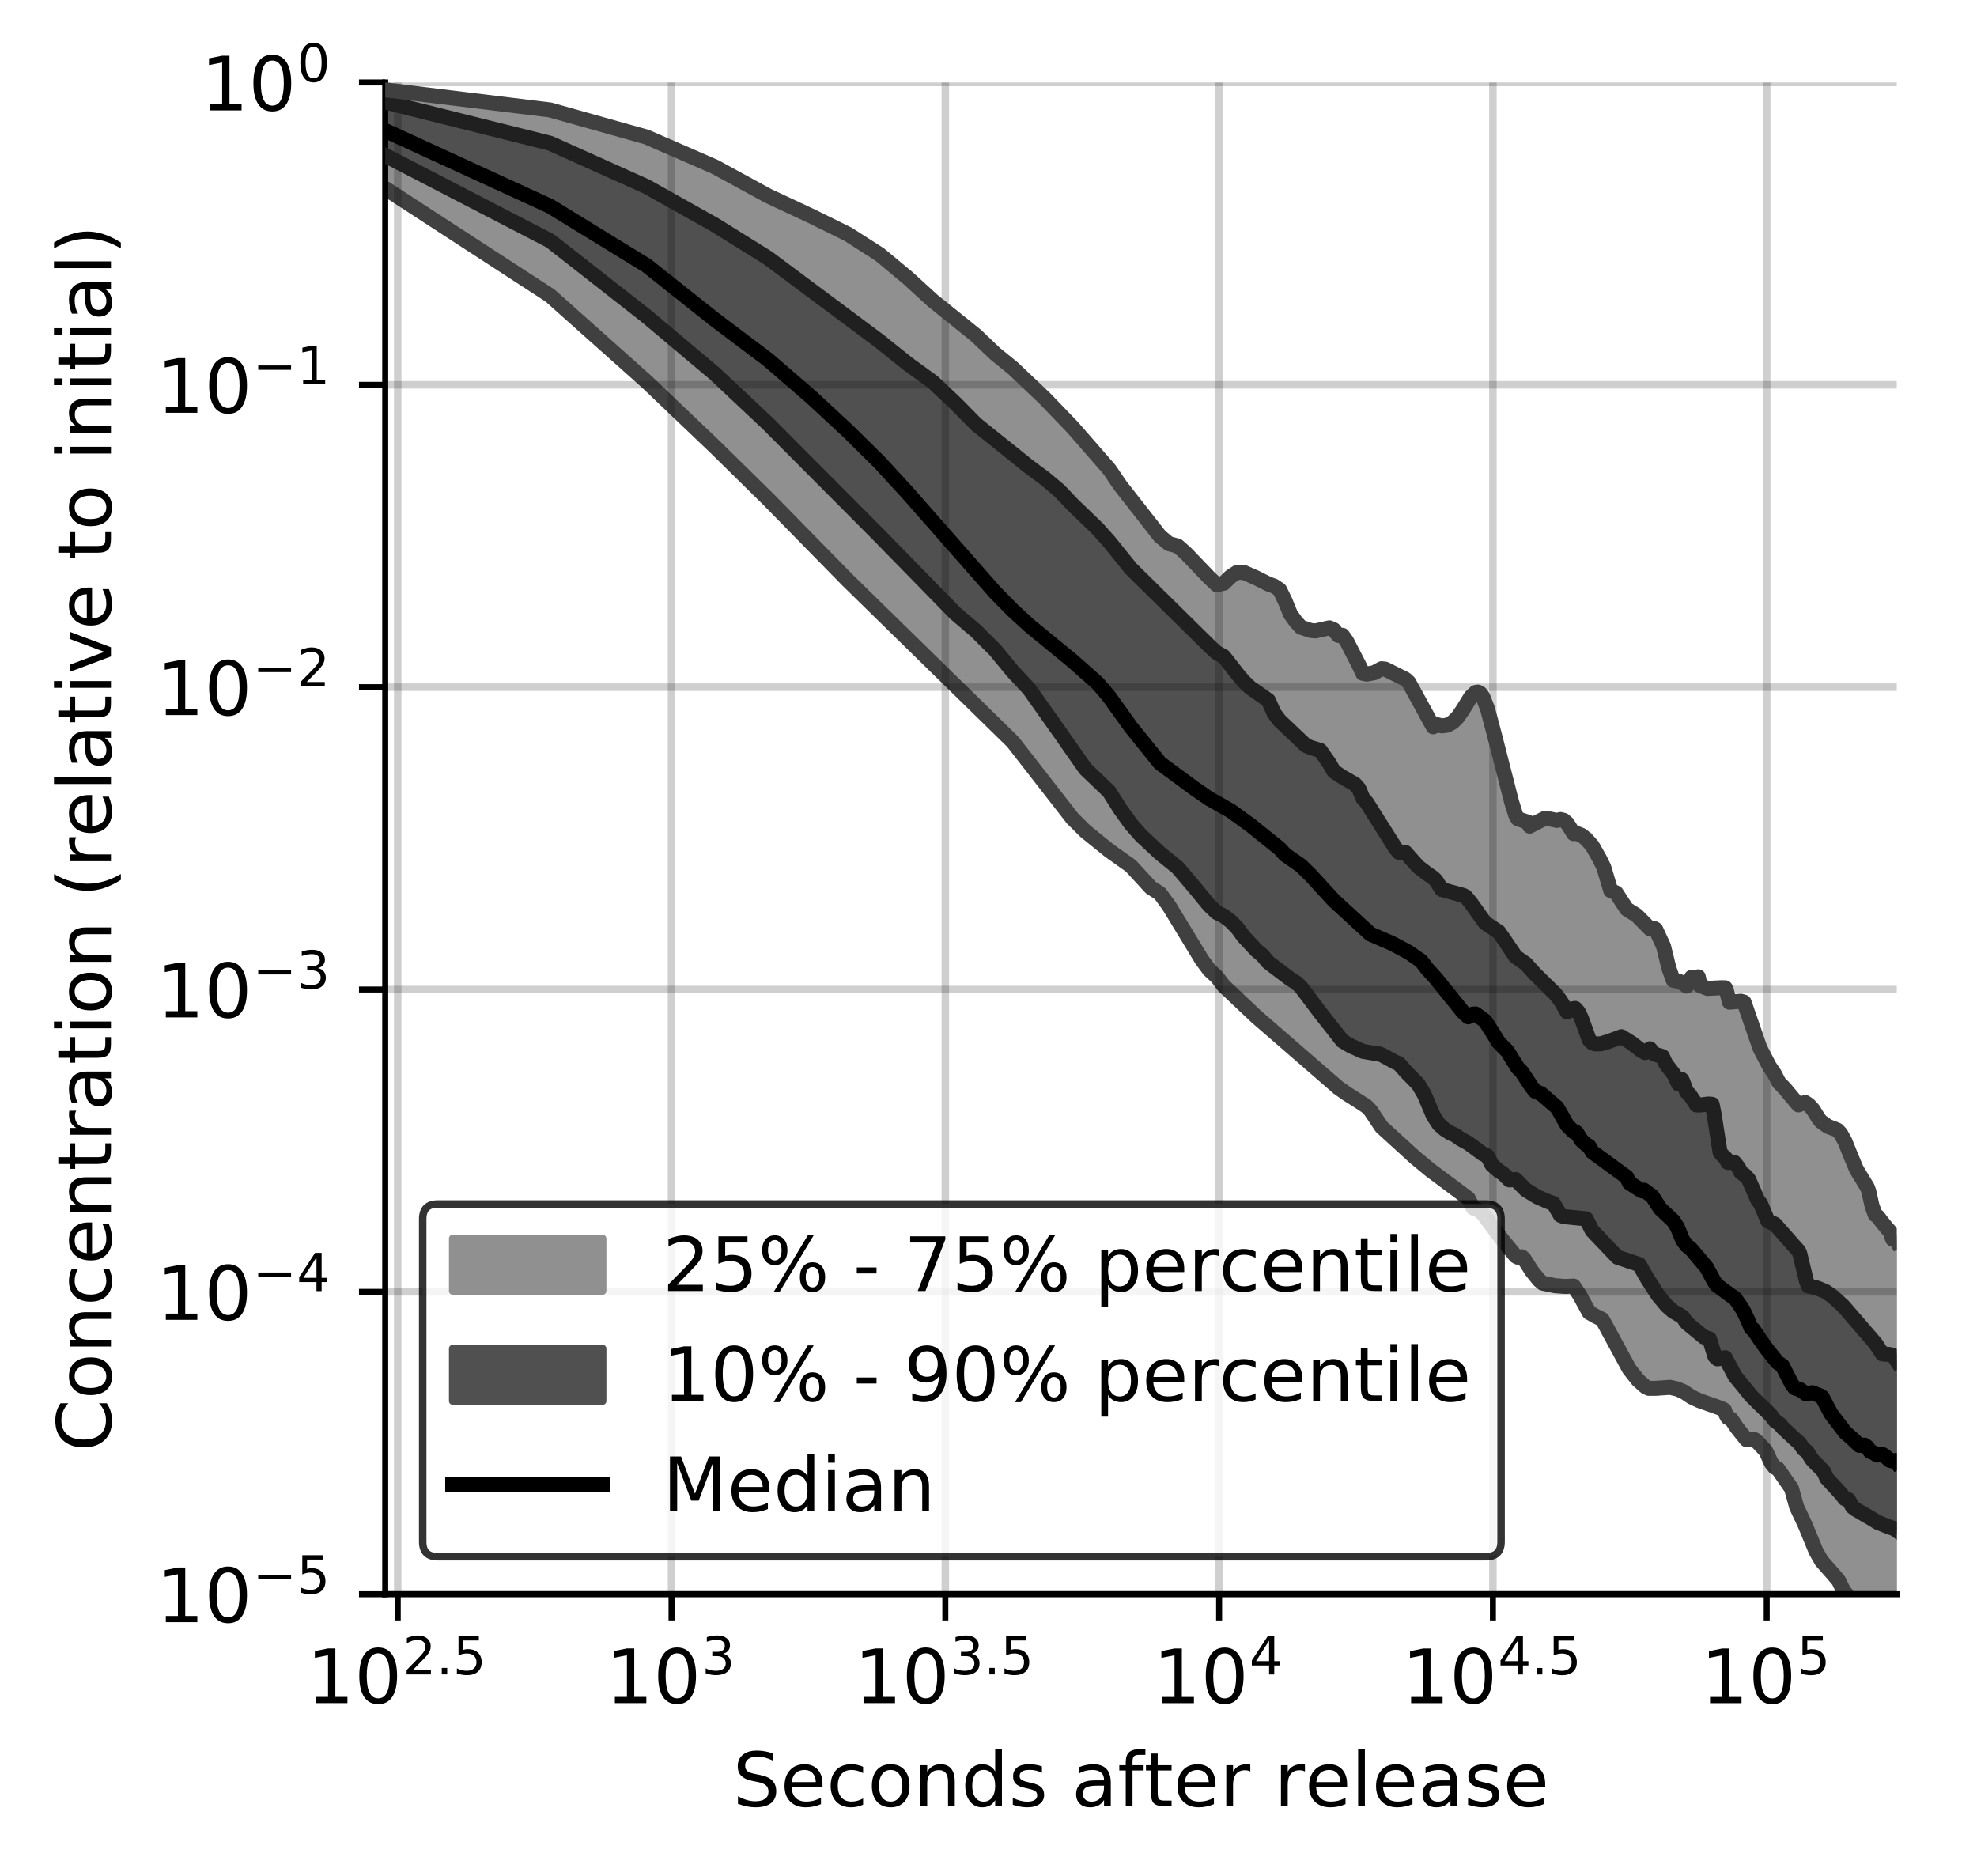 <?xml version="1.0" encoding="utf-8" standalone="no"?>
<!DOCTYPE svg PUBLIC "-//W3C//DTD SVG 1.1//EN"
  "http://www.w3.org/Graphics/SVG/1.1/DTD/svg11.dtd">
<!-- Created with matplotlib (https://matplotlib.org/) -->
<svg height="250.155pt" version="1.1" viewBox="0 0 263.678 250.155" width="263.678pt" xmlns="http://www.w3.org/2000/svg" xmlns:xlink="http://www.w3.org/1999/xlink">
 <defs>
  <style type="text/css">
*{stroke-linecap:butt;stroke-linejoin:round;}
  </style>
 </defs>
 <g id="figure_1">
  <g id="patch_1">
   <path d="M 0 250.155 
L 263.678 250.155 
L 263.678 0 
L 0 0 
z
" style="fill:#ffffff;"/>
  </g>
  <g id="axes_1">
   <g id="patch_2">
    <path d="M 51.378 212.599 
L 252.978 212.599 
L 252.978 10.999 
L 51.378 10.999 
z
" style="fill:#ffffff;"/>
   </g>
   <g id="PolyCollection_1">
    <defs>
     <path d="M 51.378 -238.178 
L 51.378 -225.033 
L 73.363 -210.737 
L 86.223 -199.272 
L 95.348 -190.576 
L 102.426 -183.619 
L 108.208 -177.668 
L 113.098 -172.734 
L 117.333 -168.586 
L 121.069 -164.936 
L 124.41 -161.738 
L 127.433 -158.796 
L 130.193 -156.049 
L 132.732 -153.48 
L 135.082 -151.225 
L 137.271 -148.463 
L 139.318 -145.773 
L 141.241 -143.285 
L 143.054 -140.991 
L 144.768 -139.292 
L 146.395 -137.959 
L 147.943 -136.725 
L 149.418 -135.649 
L 150.828 -134.676 
L 152.178 -133.217 
L 153.473 -131.802 
L 154.717 -130.992 
L 155.914 -129.353 
L 157.067 -127.415 
L 158.18 -125.441 
L 159.256 -123.918 
L 160.296 -122.153 
L 161.303 -120.786 
L 162.279 -119.901 
L 163.226 -118.669 
L 164.145 -117.779 
L 165.038 -116.927 
L 165.908 -116.107 
L 166.753 -115.319 
L 167.577 -114.561 
L 168.38 -113.855 
L 169.163 -113.177 
L 169.928 -112.501 
L 170.674 -111.83 
L 171.403 -111.173 
L 172.116 -110.537 
L 172.813 -109.937 
L 173.495 -109.351 
L 174.163 -108.779 
L 174.817 -108.221 
L 175.458 -107.685 
L 176.086 -107.156 
L 176.702 -106.632 
L 177.306 -106.117 
L 177.899 -105.609 
L 178.481 -105.106 
L 179.052 -104.638 
L 179.614 -104.307 
L 180.165 -103.992 
L 180.708 -103.646 
L 181.241 -103.28 
L 181.765 -102.924 
L 182.281 -102.596 
L 182.788 -102.069 
L 183.288 -101.264 
L 183.779 -100.478 
L 184.264 -99.866 
L 184.741 -99.416 
L 185.21 -98.977 
L 185.674 -98.549 
L 186.13 -98.132 
L 186.58 -97.725 
L 187.023 -97.327 
L 187.461 -96.936 
L 187.892 -96.548 
L 188.318 -96.164 
L 188.738 -95.785 
L 189.153 -95.417 
L 189.562 -95.065 
L 189.966 -94.732 
L 190.365 -94.416 
L 190.759 -94.115 
L 191.148 -93.822 
L 191.533 -93.536 
L 191.913 -93.255 
L 192.288 -92.977 
L 192.659 -92.702 
L 193.026 -92.43 
L 193.388 -92.161 
L 193.747 -91.895 
L 194.101 -91.634 
L 194.451 -91.377 
L 194.798 -91.124 
L 195.141 -90.875 
L 195.48 -90.631 
L 195.816 -90.349 
L 196.148 -89.695 
L 196.477 -89.062 
L 196.802 -88.923 
L 197.124 -88.799 
L 197.443 -88.678 
L 197.758 -88.363 
L 198.071 -87.914 
L 198.38 -87.474 
L 198.687 -87.044 
L 198.99 -86.623 
L 199.291 -86.21 
L 199.589 -85.805 
L 199.884 -85.408 
L 200.176 -85.056 
L 200.466 -84.702 
L 200.753 -84.345 
L 201.037 -83.993 
L 201.319 -83.649 
L 201.599 -83.31 
L 201.876 -82.976 
L 202.15 -82.649 
L 202.422 -82.502 
L 202.692 -82.519 
L 202.96 -82.552 
L 203.226 -82.345 
L 203.489 -81.892 
L 203.75 -81.467 
L 204.009 -81.068 
L 204.266 -80.697 
L 204.52 -80.348 
L 204.773 -80.022 
L 205.024 -79.72 
L 205.273 -79.44 
L 205.519 -79.18 
L 205.764 -79.033 
L 206.007 -78.967 
L 206.249 -78.907 
L 206.488 -78.852 
L 206.725 -78.804 
L 206.961 -78.763 
L 207.195 -78.726 
L 207.428 -78.692 
L 207.658 -78.658 
L 207.887 -78.623 
L 208.115 -78.6 
L 208.341 -78.595 
L 208.565 -78.594 
L 208.787 -78.597 
L 209.008 -78.605 
L 209.228 -78.617 
L 209.446 -78.629 
L 209.662 -78.641 
L 209.877 -78.653 
L 210.091 -78.257 
L 210.303 -78.014 
L 210.514 -77.771 
L 210.723 -77.365 
L 210.931 -76.962 
L 211.138 -76.57 
L 211.343 -76.213 
L 211.547 -75.853 
L 211.75 -75.489 
L 211.951 -75.125 
L 212.151 -74.983 
L 212.35 -74.88 
L 212.548 -74.778 
L 212.744 -74.676 
L 212.939 -74.575 
L 213.133 -74.476 
L 213.326 -74.378 
L 213.518 -74.282 
L 213.708 -74.189 
L 213.898 -73.83 
L 214.086 -73.444 
L 214.273 -73.062 
L 214.459 -72.685 
L 214.644 -72.312 
L 214.828 -71.944 
L 215.011 -71.579 
L 215.192 -71.22 
L 215.373 -70.869 
L 215.553 -70.527 
L 215.731 -70.191 
L 215.909 -69.863 
L 216.086 -69.541 
L 216.262 -69.224 
L 216.436 -68.925 
L 216.61 -68.639 
L 216.783 -68.364 
L 216.955 -68.097 
L 217.126 -67.838 
L 217.296 -67.587 
L 217.465 -67.345 
L 217.633 -67.11 
L 217.801 -66.884 
L 217.967 -66.666 
L 218.133 -66.458 
L 218.298 -66.278 
L 218.462 -66.107 
L 218.625 -65.943 
L 218.787 -65.787 
L 218.948 -65.642 
L 219.109 -65.503 
L 219.269 -65.372 
L 219.428 -65.249 
L 219.586 -65.136 
L 219.743 -65.031 
L 219.9 -65.011 
L 220.056 -64.997 
L 220.211 -64.987 
L 220.365 -64.986 
L 220.519 -64.99 
L 220.672 -64.998 
L 220.824 -65.011 
L 220.975 -65.03 
L 221.126 -65.054 
L 221.276 -65.083 
L 221.425 -65.113 
L 221.574 -65.141 
L 221.721 -65.165 
L 221.869 -65.183 
L 222.015 -65.193 
L 222.161 -65.192 
L 222.306 -65.184 
L 222.451 -65.177 
L 222.594 -65.165 
L 222.738 -65.148 
L 222.88 -65.13 
L 223.022 -65.106 
L 223.163 -65.078 
L 223.304 -65.046 
L 223.444 -65.008 
L 223.584 -64.966 
L 223.722 -64.92 
L 223.861 -64.876 
L 223.998 -64.831 
L 224.135 -64.786 
L 224.272 -64.741 
L 224.407 -64.682 
L 224.543 -64.574 
L 224.677 -64.468 
L 224.811 -64.365 
L 224.945 -64.268 
L 225.078 -64.176 
L 225.21 -64.092 
L 225.342 -64.011 
L 225.474 -63.934 
L 225.604 -63.86 
L 225.735 -63.786 
L 225.864 -63.714 
L 225.994 -63.645 
L 226.122 -63.58 
L 226.25 -63.522 
L 226.378 -63.47 
L 226.505 -63.423 
L 226.632 -63.379 
L 226.758 -63.339 
L 226.884 -63.3 
L 227.009 -63.261 
L 227.133 -63.223 
L 227.257 -63.184 
L 227.381 -63.146 
L 227.504 -63.108 
L 227.627 -63.07 
L 227.749 -63.032 
L 227.871 -62.995 
L 227.992 -62.957 
L 228.113 -62.92 
L 228.233 -62.882 
L 228.353 -62.841 
L 228.473 -62.796 
L 228.592 -62.747 
L 228.71 -62.698 
L 228.829 -62.65 
L 228.946 -62.602 
L 229.063 -62.554 
L 229.18 -62.505 
L 229.297 -62.454 
L 229.413 -62.402 
L 229.528 -62.349 
L 229.643 -62.294 
L 229.758 -62.24 
L 229.872 -62.184 
L 229.986 -62.124 
L 230.1 -61.911 
L 230.213 -61.493 
L 230.325 -61.132 
L 230.438 -61.103 
L 230.55 -61.076 
L 230.661 -61.05 
L 230.772 -61.026 
L 230.883 -60.917 
L 230.993 -60.722 
L 231.103 -60.53 
L 231.213 -60.375 
L 231.322 -60.222 
L 231.431 -60.071 
L 231.539 -59.922 
L 231.647 -59.774 
L 231.755 -59.628 
L 231.862 -59.485 
L 231.969 -59.344 
L 232.076 -59.206 
L 232.182 -59.07 
L 232.288 -58.935 
L 232.394 -58.801 
L 232.499 -58.672 
L 232.604 -58.546 
L 232.708 -58.421 
L 232.812 -58.296 
L 232.916 -58.18 
L 233.02 -58.186 
L 233.123 -58.191 
L 233.226 -58.195 
L 233.328 -58.2 
L 233.43 -58.203 
L 233.532 -58.206 
L 233.633 -58.207 
L 233.735 -58.204 
L 233.835 -58.197 
L 233.936 -58.184 
L 234.036 -58.166 
L 234.136 -58.118 
L 234.236 -58.018 
L 234.335 -57.918 
L 234.434 -57.818 
L 234.533 -57.719 
L 234.631 -57.619 
L 234.729 -57.519 
L 234.827 -57.418 
L 234.924 -57.317 
L 235.021 -57.214 
L 235.118 -57.11 
L 235.215 -57.003 
L 235.311 -56.895 
L 235.407 -56.783 
L 235.503 -56.665 
L 235.598 -56.424 
L 235.693 -56.187 
L 235.788 -55.957 
L 235.882 -55.735 
L 235.977 -55.522 
L 236.071 -55.346 
L 236.164 -55.186 
L 236.258 -55.037 
L 236.351 -54.9 
L 236.444 -54.775 
L 236.536 -54.659 
L 236.629 -54.554 
L 236.721 -54.461 
L 236.813 -54.446 
L 236.904 -54.491 
L 236.995 -54.486 
L 237.087 -54.317 
L 237.177 -54.196 
L 237.268 -54.174 
L 237.358 -54.098 
L 237.448 -53.937 
L 237.538 -53.779 
L 237.627 -53.624 
L 237.716 -53.473 
L 237.805 -53.324 
L 237.894 -53.177 
L 237.983 -53.032 
L 238.071 -52.89 
L 238.159 -52.752 
L 238.246 -52.622 
L 238.334 -52.498 
L 238.421 -52.38 
L 238.508 -52.266 
L 238.595 -52.158 
L 238.682 -52.053 
L 238.768 -51.952 
L 238.854 -51.856 
L 238.94 -51.655 
L 239.025 -51.292 
L 239.111 -50.932 
L 239.196 -50.574 
L 239.281 -50.214 
L 239.366 -49.852 
L 239.45 -49.62 
L 239.534 -49.415 
L 239.618 -49.212 
L 239.702 -49.012 
L 239.786 -48.815 
L 239.869 -48.621 
L 239.952 -48.43 
L 240.035 -48.244 
L 240.118 -48.061 
L 240.2 -47.881 
L 240.283 -47.708 
L 240.365 -47.542 
L 240.446 -47.384 
L 240.528 -47.241 
L 240.61 -47.12 
L 240.691 -46.996 
L 240.772 -46.779 
L 240.853 -46.563 
L 240.933 -46.348 
L 241.014 -46.136 
L 241.094 -45.928 
L 241.174 -45.724 
L 241.254 -45.525 
L 241.333 -45.331 
L 241.413 -45.14 
L 241.492 -44.949 
L 241.571 -44.759 
L 241.65 -44.572 
L 241.728 -44.386 
L 241.807 -44.201 
L 241.885 -44.015 
L 241.963 -43.829 
L 242.041 -43.646 
L 242.118 -43.468 
L 242.196 -43.302 
L 242.273 -43.142 
L 242.35 -42.986 
L 242.427 -42.831 
L 242.504 -42.679 
L 242.58 -42.528 
L 242.657 -42.382 
L 242.733 -42.248 
L 242.809 -42.155 
L 242.884 -42.061 
L 242.96 -41.967 
L 243.035 -41.872 
L 243.111 -41.78 
L 243.186 -41.688 
L 243.261 -41.598 
L 243.335 -41.508 
L 243.41 -41.42 
L 243.484 -41.333 
L 243.559 -41.248 
L 243.633 -41.164 
L 243.706 -41.08 
L 243.78 -40.998 
L 243.854 -40.916 
L 243.927 -40.835 
L 244 -40.756 
L 244.073 -40.678 
L 244.146 -40.602 
L 244.219 -40.527 
L 244.291 -40.453 
L 244.363 -40.381 
L 244.436 -40.31 
L 244.508 -40.239 
L 244.579 -40.17 
L 244.651 -40.101 
L 244.723 -40.032 
L 244.794 -39.964 
L 244.865 -39.895 
L 244.936 -39.826 
L 245.007 -39.757 
L 245.078 -39.688 
L 245.148 -39.559 
L 245.219 -39.382 
L 245.289 -39.208 
L 245.359 -39.037 
L 245.429 -38.868 
L 245.499 -38.704 
L 245.568 -38.563 
L 245.638 -38.43 
L 245.707 -38.3 
L 245.776 -38.184 
L 245.845 -38.081 
L 245.914 -37.979 
L 245.983 -37.876 
L 246.052 -37.772 
L 246.12 -37.666 
L 246.188 -37.559 
L 246.256 -37.452 
L 246.324 -37.343 
L 246.392 -37.263 
L 246.46 -37.19 
L 246.528 -37.121 
L 246.595 -37.056 
L 246.662 -36.994 
L 246.729 -36.935 
L 246.796 -36.88 
L 246.863 -36.826 
L 246.93 -36.775 
L 246.996 -36.728 
L 247.063 -36.684 
L 247.129 -36.642 
L 247.195 -36.603 
L 247.261 -36.566 
L 247.327 -36.531 
L 247.393 -36.498 
L 247.459 -36.467 
L 247.524 -36.437 
L 247.589 -36.409 
L 247.655 -36.381 
L 247.72 -36.354 
L 247.785 -36.327 
L 247.849 -36.299 
L 247.914 -36.272 
L 247.979 -36.244 
L 248.043 -36.215 
L 248.107 -36.185 
L 248.171 -36.154 
L 248.235 -36.122 
L 248.299 -36.089 
L 248.363 -36.055 
L 248.427 -36.019 
L 248.49 -35.982 
L 248.553 -35.942 
L 248.617 -35.887 
L 248.68 -35.826 
L 248.743 -35.767 
L 248.806 -35.708 
L 248.868 -35.649 
L 248.931 -35.59 
L 248.994 -35.532 
L 249.056 -35.474 
L 249.118 -35.416 
L 249.18 -35.358 
L 249.242 -35.3 
L 249.304 -35.243 
L 249.366 -35.187 
L 249.428 -35.132 
L 249.489 -35.077 
L 249.551 -35.023 
L 249.612 -34.968 
L 249.673 -34.914 
L 249.734 -34.859 
L 249.795 -34.805 
L 249.856 -34.751 
L 249.917 -34.697 
L 249.977 -34.644 
L 250.038 -34.572 
L 250.098 -34.492 
L 250.158 -34.409 
L 250.218 -34.325 
L 250.278 -34.238 
L 250.338 -34.148 
L 250.398 -34.057 
L 250.458 -33.963 
L 250.517 -33.868 
L 250.577 -33.771 
L 250.636 -33.672 
L 250.695 -33.572 
L 250.754 -33.469 
L 250.813 -33.363 
L 250.872 -33.256 
L 250.931 -33.147 
L 250.99 -33.036 
L 251.048 -32.923 
L 251.107 -32.808 
L 251.165 -32.691 
L 251.223 -32.572 
L 251.282 -32.451 
L 251.34 -32.327 
L 251.398 -32.202 
L 251.455 -32.075 
L 251.513 -31.946 
L 251.571 -31.814 
L 251.628 -31.68 
L 251.686 -31.611 
L 251.743 -31.555 
L 251.8 -31.498 
L 251.857 -31.438 
L 251.914 -31.376 
L 251.971 -31.313 
L 252.028 -31.249 
L 252.085 -31.185 
L 252.141 -31.12 
L 252.198 -31.056 
L 252.254 -30.992 
L 252.31 -30.928 
L 252.367 -30.865 
L 252.423 -30.802 
L 252.479 -30.74 
L 252.535 -30.678 
L 252.59 -30.617 
L 252.646 -30.558 
L 252.702 -30.499 
L 252.757 -30.443 
L 252.812 -30.388 
L 252.868 -30.335 
L 252.923 -30.284 
L 252.978 -30.234 
L 252.978 -84.621 
L 252.978 -84.621 
L 252.923 -84.716 
L 252.868 -84.816 
L 252.812 -84.92 
L 252.757 -84.907 
L 252.702 -84.889 
L 252.646 -84.879 
L 252.59 -84.877 
L 252.535 -84.88 
L 252.479 -84.887 
L 252.423 -84.902 
L 252.367 -84.93 
L 252.31 -84.981 
L 252.254 -85.207 
L 252.198 -85.433 
L 252.141 -85.662 
L 252.085 -85.895 
L 252.028 -86.113 
L 251.971 -86.138 
L 251.914 -86.169 
L 251.857 -86.206 
L 251.8 -86.25 
L 251.743 -86.299 
L 251.686 -86.355 
L 251.628 -86.412 
L 251.571 -86.465 
L 251.513 -86.521 
L 251.455 -86.582 
L 251.398 -86.646 
L 251.34 -86.715 
L 251.282 -86.786 
L 251.223 -86.861 
L 251.165 -86.94 
L 251.107 -87.022 
L 251.048 -87.107 
L 250.99 -87.196 
L 250.931 -87.289 
L 250.872 -87.379 
L 250.813 -87.466 
L 250.754 -87.549 
L 250.695 -87.628 
L 250.636 -87.703 
L 250.577 -87.774 
L 250.517 -87.84 
L 250.458 -87.902 
L 250.398 -87.959 
L 250.338 -88.012 
L 250.278 -88.059 
L 250.218 -88.104 
L 250.158 -88.14 
L 250.098 -88.166 
L 250.038 -88.183 
L 249.977 -88.2 
L 249.917 -88.4 
L 249.856 -88.634 
L 249.795 -88.884 
L 249.734 -89.131 
L 249.673 -89.364 
L 249.612 -89.598 
L 249.551 -89.84 
L 249.489 -90.077 
L 249.428 -90.336 
L 249.366 -90.624 
L 249.304 -90.947 
L 249.242 -91.303 
L 249.18 -91.598 
L 249.118 -91.703 
L 249.056 -91.809 
L 248.994 -91.916 
L 248.931 -92.02 
L 248.868 -92.121 
L 248.806 -92.219 
L 248.743 -92.312 
L 248.68 -92.405 
L 248.617 -92.499 
L 248.553 -92.595 
L 248.49 -92.693 
L 248.427 -92.792 
L 248.363 -92.892 
L 248.299 -92.991 
L 248.235 -93.09 
L 248.171 -93.19 
L 248.107 -93.292 
L 248.043 -93.397 
L 247.979 -93.504 
L 247.914 -93.617 
L 247.849 -93.737 
L 247.785 -93.866 
L 247.72 -93.999 
L 247.655 -94.114 
L 247.589 -94.232 
L 247.524 -94.353 
L 247.459 -94.476 
L 247.393 -94.601 
L 247.327 -94.727 
L 247.261 -94.855 
L 247.195 -94.925 
L 247.129 -95.197 
L 247.063 -95.384 
L 246.996 -95.57 
L 246.93 -95.756 
L 246.863 -95.941 
L 246.796 -96.125 
L 246.729 -96.307 
L 246.662 -96.488 
L 246.595 -96.667 
L 246.528 -96.844 
L 246.46 -97.018 
L 246.392 -97.19 
L 246.324 -97.357 
L 246.256 -97.52 
L 246.188 -97.679 
L 246.12 -97.833 
L 246.052 -97.982 
L 245.983 -98.125 
L 245.914 -98.263 
L 245.845 -98.395 
L 245.776 -98.522 
L 245.707 -98.643 
L 245.638 -98.759 
L 245.568 -98.872 
L 245.499 -98.977 
L 245.429 -99.074 
L 245.359 -99.162 
L 245.289 -99.243 
L 245.219 -99.316 
L 245.148 -99.381 
L 245.078 -99.438 
L 245.007 -99.487 
L 244.936 -99.529 
L 244.865 -99.563 
L 244.794 -99.589 
L 244.723 -99.603 
L 244.651 -99.618 
L 244.579 -99.634 
L 244.508 -99.651 
L 244.436 -99.671 
L 244.363 -99.693 
L 244.291 -99.718 
L 244.219 -99.745 
L 244.146 -99.774 
L 244.073 -99.805 
L 244 -99.838 
L 243.927 -99.873 
L 243.854 -99.908 
L 243.78 -99.945 
L 243.706 -99.985 
L 243.633 -100.027 
L 243.559 -100.071 
L 243.484 -100.118 
L 243.41 -100.167 
L 243.335 -100.219 
L 243.261 -100.274 
L 243.186 -100.332 
L 243.111 -100.393 
L 243.035 -100.455 
L 242.96 -100.522 
L 242.884 -100.589 
L 242.809 -100.653 
L 242.733 -100.718 
L 242.657 -100.808 
L 242.58 -100.946 
L 242.504 -101.081 
L 242.427 -101.215 
L 242.35 -101.346 
L 242.273 -101.476 
L 242.196 -101.603 
L 242.118 -101.729 
L 242.041 -101.852 
L 241.963 -101.971 
L 241.885 -102.085 
L 241.807 -102.194 
L 241.728 -102.297 
L 241.65 -102.396 
L 241.571 -102.488 
L 241.492 -102.576 
L 241.413 -102.657 
L 241.333 -102.733 
L 241.254 -102.803 
L 241.174 -102.867 
L 241.094 -102.924 
L 241.014 -102.98 
L 240.933 -103.036 
L 240.853 -103.091 
L 240.772 -103.128 
L 240.691 -103.113 
L 240.61 -103.094 
L 240.528 -103.072 
L 240.446 -103.047 
L 240.365 -103.019 
L 240.283 -102.989 
L 240.2 -102.956 
L 240.118 -102.918 
L 240.035 -102.882 
L 239.952 -102.845 
L 239.869 -102.811 
L 239.786 -102.889 
L 239.702 -102.98 
L 239.618 -103.076 
L 239.534 -103.176 
L 239.45 -103.278 
L 239.366 -103.382 
L 239.281 -103.488 
L 239.196 -103.594 
L 239.111 -103.699 
L 239.025 -103.804 
L 238.94 -103.91 
L 238.854 -104.018 
L 238.768 -104.128 
L 238.682 -104.238 
L 238.595 -104.349 
L 238.508 -104.46 
L 238.421 -104.57 
L 238.334 -104.676 
L 238.246 -104.779 
L 238.159 -104.876 
L 238.071 -104.965 
L 237.983 -105.052 
L 237.894 -105.138 
L 237.805 -105.231 
L 237.716 -105.335 
L 237.627 -105.436 
L 237.538 -105.531 
L 237.448 -105.622 
L 237.358 -105.705 
L 237.268 -105.782 
L 237.177 -105.867 
L 237.087 -105.968 
L 236.995 -106.185 
L 236.904 -106.399 
L 236.813 -106.608 
L 236.721 -106.812 
L 236.629 -107.011 
L 236.536 -107.173 
L 236.444 -107.316 
L 236.351 -107.456 
L 236.258 -107.594 
L 236.164 -107.727 
L 236.071 -107.853 
L 235.977 -107.97 
L 235.882 -108.075 
L 235.788 -108.194 
L 235.693 -108.327 
L 235.598 -108.475 
L 235.503 -108.638 
L 235.407 -108.816 
L 235.311 -109.01 
L 235.215 -109.22 
L 235.118 -109.445 
L 235.021 -109.686 
L 234.924 -109.941 
L 234.827 -110.167 
L 234.729 -110.37 
L 234.631 -110.584 
L 234.533 -110.809 
L 234.434 -111.043 
L 234.335 -111.285 
L 234.236 -111.536 
L 234.136 -111.795 
L 234.036 -112.059 
L 233.936 -112.328 
L 233.835 -112.605 
L 233.735 -112.895 
L 233.633 -113.202 
L 233.532 -113.526 
L 233.43 -113.858 
L 233.328 -114.196 
L 233.226 -114.539 
L 233.123 -114.884 
L 233.02 -115.227 
L 232.916 -115.563 
L 232.812 -115.885 
L 232.708 -116.2 
L 232.604 -116.518 
L 232.499 -116.568 
L 232.394 -116.593 
L 232.288 -116.613 
L 232.182 -116.633 
L 232.076 -116.654 
L 231.969 -116.677 
L 231.862 -116.701 
L 231.755 -116.724 
L 231.647 -116.725 
L 231.539 -116.72 
L 231.431 -116.7 
L 231.322 -116.663 
L 231.213 -116.629 
L 231.103 -116.598 
L 230.993 -116.569 
L 230.883 -116.545 
L 230.772 -116.525 
L 230.661 -116.509 
L 230.55 -116.875 
L 230.438 -117.334 
L 230.325 -117.787 
L 230.213 -118.236 
L 230.1 -118.427 
L 229.986 -118.418 
L 229.872 -118.416 
L 229.758 -118.418 
L 229.643 -118.425 
L 229.528 -118.435 
L 229.413 -118.452 
L 229.297 -118.453 
L 229.18 -118.441 
L 229.063 -118.417 
L 228.946 -118.394 
L 228.829 -118.374 
L 228.71 -118.36 
L 228.592 -118.354 
L 228.473 -118.357 
L 228.353 -118.367 
L 228.233 -118.375 
L 228.113 -118.38 
L 227.992 -118.368 
L 227.871 -118.355 
L 227.749 -118.341 
L 227.627 -118.327 
L 227.504 -118.314 
L 227.381 -118.331 
L 227.257 -118.418 
L 227.133 -118.51 
L 227.009 -118.6 
L 226.884 -118.659 
L 226.758 -118.722 
L 226.632 -119.268 
L 226.505 -119.888 
L 226.378 -119.754 
L 226.25 -119.165 
L 226.122 -119.321 
L 225.994 -119.462 
L 225.864 -119.59 
L 225.735 -119.71 
L 225.604 -119.825 
L 225.474 -119.728 
L 225.342 -119.372 
L 225.21 -119.059 
L 225.078 -118.77 
L 224.945 -118.65 
L 224.811 -118.758 
L 224.677 -118.87 
L 224.543 -118.979 
L 224.407 -119.065 
L 224.272 -119.141 
L 224.135 -119.207 
L 223.998 -119.262 
L 223.861 -119.308 
L 223.722 -119.346 
L 223.584 -119.374 
L 223.444 -119.4 
L 223.304 -119.42 
L 223.163 -119.429 
L 223.022 -119.721 
L 222.88 -120.111 
L 222.738 -120.54 
L 222.594 -121.007 
L 222.451 -121.514 
L 222.306 -122.061 
L 222.161 -122.65 
L 222.015 -123.28 
L 221.869 -123.963 
L 221.721 -124.304 
L 221.574 -124.655 
L 221.425 -124.967 
L 221.276 -125.274 
L 221.126 -125.589 
L 220.975 -125.909 
L 220.824 -126.223 
L 220.672 -126.319 
L 220.519 -126.304 
L 220.365 -126.278 
L 220.211 -126.266 
L 220.056 -126.306 
L 219.9 -126.423 
L 219.743 -126.578 
L 219.586 -126.747 
L 219.428 -126.921 
L 219.269 -127.1 
L 219.109 -127.278 
L 218.948 -127.453 
L 218.787 -127.623 
L 218.625 -127.786 
L 218.462 -127.941 
L 218.298 -128.087 
L 218.133 -128.223 
L 217.967 -128.349 
L 217.801 -128.463 
L 217.633 -128.571 
L 217.465 -128.663 
L 217.296 -128.744 
L 217.126 -128.83 
L 216.955 -128.923 
L 216.783 -129.257 
L 216.61 -129.32 
L 216.436 -129.494 
L 216.262 -129.813 
L 216.086 -130.138 
L 215.909 -130.466 
L 215.731 -130.796 
L 215.553 -131.083 
L 215.373 -131.16 
L 215.192 -131.237 
L 215.011 -131.313 
L 214.828 -131.389 
L 214.644 -131.815 
L 214.459 -132.462 
L 214.273 -133.14 
L 214.086 -133.847 
L 213.898 -134.505 
L 213.708 -134.902 
L 213.518 -135.287 
L 213.326 -135.662 
L 213.133 -136.027 
L 212.939 -136.383 
L 212.744 -136.729 
L 212.548 -137.068 
L 212.35 -137.379 
L 212.151 -137.619 
L 211.951 -137.849 
L 211.75 -138.068 
L 211.547 -138.278 
L 211.343 -138.465 
L 211.138 -138.629 
L 210.931 -138.767 
L 210.723 -138.88 
L 210.514 -138.966 
L 210.303 -139.017 
L 210.091 -139.027 
L 209.877 -138.985 
L 209.662 -139.356 
L 209.446 -139.746 
L 209.228 -140.089 
L 209.008 -140.379 
L 208.787 -140.603 
L 208.565 -140.76 
L 208.341 -140.849 
L 208.115 -140.872 
L 207.887 -140.832 
L 207.658 -140.744 
L 207.428 -140.648 
L 207.195 -140.771 
L 206.961 -140.868 
L 206.725 -140.94 
L 206.488 -140.986 
L 206.249 -141.005 
L 206.007 -141.005 
L 205.764 -140.989 
L 205.519 -140.876 
L 205.273 -140.727 
L 205.024 -140.575 
L 204.773 -140.422 
L 204.52 -140.273 
L 204.266 -140.128 
L 204.009 -139.985 
L 203.75 -140.555 
L 203.489 -140.609 
L 203.226 -140.669 
L 202.96 -140.754 
L 202.692 -140.857 
L 202.422 -140.974 
L 202.15 -141.48 
L 201.876 -142.334 
L 201.599 -143.237 
L 201.319 -144.189 
L 201.037 -145.198 
L 200.753 -146.269 
L 200.466 -147.406 
L 200.176 -148.613 
L 199.884 -149.836 
L 199.589 -151.033 
L 199.291 -152.253 
L 198.99 -153.458 
L 198.687 -154.612 
L 198.38 -155.674 
L 198.071 -156.574 
L 197.758 -157.257 
L 197.443 -157.684 
L 197.124 -157.86 
L 196.802 -157.814 
L 196.477 -157.584 
L 196.148 -157.197 
L 195.816 -156.724 
L 195.48 -156.155 
L 195.141 -155.56 
L 194.798 -155.017 
L 194.451 -154.547 
L 194.101 -154.156 
L 193.747 -153.841 
L 193.388 -153.605 
L 193.026 -153.447 
L 192.659 -153.364 
L 192.288 -153.353 
L 191.913 -153.407 
L 191.533 -153.55 
L 191.148 -153.227 
L 190.759 -154.071 
L 190.365 -154.859 
L 189.966 -155.534 
L 189.562 -156.262 
L 189.153 -156.979 
L 188.738 -157.663 
L 188.318 -158.395 
L 187.892 -159.169 
L 187.461 -159.571 
L 187.023 -159.79 
L 186.58 -160.037 
L 186.13 -160.311 
L 185.674 -160.49 
L 185.21 -160.693 
L 184.741 -160.927 
L 184.264 -160.978 
L 183.779 -160.677 
L 183.288 -160.447 
L 182.788 -160.302 
L 182.281 -160.258 
L 181.765 -160.364 
L 181.241 -161.477 
L 180.708 -162.569 
L 180.165 -163.63 
L 179.614 -164.638 
L 179.052 -165.432 
L 178.481 -165.425 
L 177.899 -166.176 
L 177.306 -166.43 
L 176.702 -166.273 
L 176.086 -166.136 
L 175.458 -166.021 
L 174.817 -166.074 
L 174.163 -166.275 
L 173.495 -166.521 
L 172.813 -167.28 
L 172.116 -168.252 
L 171.403 -170.004 
L 170.674 -171.503 
L 169.928 -172.005 
L 169.163 -172.27 
L 168.38 -172.662 
L 167.577 -173.075 
L 166.753 -173.459 
L 165.908 -173.81 
L 165.038 -173.85 
L 164.145 -173.276 
L 163.226 -172.38 
L 162.279 -172.176 
L 161.303 -173.1 
L 160.296 -174.114 
L 159.256 -175.209 
L 158.18 -176.359 
L 157.067 -177.346 
L 155.914 -177.647 
L 154.717 -178.632 
L 153.473 -180.122 
L 152.178 -181.89 
L 150.828 -183.615 
L 149.418 -185.403 
L 147.943 -187.569 
L 146.395 -189.255 
L 144.768 -191.213 
L 143.054 -193.175 
L 141.241 -195.109 
L 139.318 -197.054 
L 137.271 -199.065 
L 135.082 -201.075 
L 132.732 -202.981 
L 130.193 -205.403 
L 127.433 -207.606 
L 124.41 -210.055 
L 121.069 -213.106 
L 117.333 -216.213 
L 113.098 -218.924 
L 108.208 -221.336 
L 102.426 -224.042 
L 95.348 -227.906 
L 86.223 -231.879 
L 73.363 -235.493 
L 51.378 -238.178 
z
" id="m4c7b34cefd" style="stroke:#909090;"/>
    </defs>
    <g clip-path="url(#pd88c672be1)">
     <use style="fill:#909090;stroke:#909090;" x="0" xlink:href="#m4c7b34cefd" y="250.155"/>
    </g>
   </g>
   <g id="PolyCollection_2">
    <defs>
     <path d="M 51.378 -236.544 
L 51.378 -229.431 
L 73.363 -218.046 
L 86.223 -207.982 
L 95.348 -200.305 
L 102.426 -193.655 
L 108.208 -187.895 
L 113.098 -182.974 
L 117.333 -178.676 
L 121.069 -174.812 
L 124.41 -171.281 
L 127.433 -168.341 
L 130.193 -165.995 
L 132.732 -163.458 
L 135.082 -160.603 
L 137.271 -158.253 
L 139.318 -155.425 
L 141.241 -152.65 
L 143.054 -150.024 
L 144.768 -147.609 
L 146.395 -146.063 
L 147.943 -144.576 
L 149.418 -142.24 
L 150.828 -140.269 
L 152.178 -138.733 
L 153.473 -137.475 
L 154.717 -136.362 
L 155.914 -135.361 
L 157.067 -134.459 
L 158.18 -133.214 
L 159.256 -131.881 
L 160.296 -130.61 
L 161.303 -129.398 
L 162.279 -128.466 
L 163.226 -128.002 
L 164.145 -127.296 
L 165.038 -126.384 
L 165.908 -125.2 
L 166.753 -124.265 
L 167.577 -123.42 
L 168.38 -122.745 
L 169.163 -121.817 
L 169.928 -121.215 
L 170.674 -120.636 
L 171.403 -120.084 
L 172.116 -119.577 
L 172.813 -119.161 
L 173.495 -118.547 
L 174.163 -117.62 
L 174.817 -116.715 
L 175.458 -115.88 
L 176.086 -115.099 
L 176.702 -114.342 
L 177.306 -113.579 
L 177.899 -112.794 
L 178.481 -111.999 
L 179.052 -111.33 
L 179.614 -110.969 
L 180.165 -110.677 
L 180.708 -110.409 
L 181.241 -110.167 
L 181.765 -109.952 
L 182.281 -109.826 
L 182.788 -109.74 
L 183.288 -109.686 
L 183.779 -109.663 
L 184.264 -109.5 
L 184.741 -109.213 
L 185.21 -108.941 
L 185.674 -108.682 
L 186.13 -108.488 
L 186.58 -108.31 
L 187.023 -107.72 
L 187.461 -107.293 
L 187.892 -106.885 
L 188.318 -106.475 
L 188.738 -105.983 
L 189.153 -105.564 
L 189.562 -104.917 
L 189.966 -104.192 
L 190.365 -103.185 
L 190.759 -102.268 
L 191.148 -101.4 
L 191.533 -100.719 
L 191.913 -100.219 
L 192.288 -99.847 
L 192.659 -99.557 
L 193.026 -99.285 
L 193.388 -99.089 
L 193.747 -98.928 
L 194.101 -98.773 
L 194.451 -98.491 
L 194.798 -98.267 
L 195.141 -98.115 
L 195.48 -97.926 
L 195.816 -97.716 
L 196.148 -97.455 
L 196.477 -97.137 
L 196.802 -96.87 
L 197.124 -96.638 
L 197.443 -96.438 
L 197.758 -96.292 
L 198.071 -96.157 
L 198.38 -95.99 
L 198.687 -95.352 
L 198.99 -94.808 
L 199.291 -94.502 
L 199.589 -94.207 
L 199.884 -94.022 
L 200.176 -93.868 
L 200.466 -93.651 
L 200.753 -93.345 
L 201.037 -93.05 
L 201.319 -92.806 
L 201.599 -92.817 
L 201.876 -92.836 
L 202.15 -92.859 
L 202.422 -92.569 
L 202.692 -92.272 
L 202.96 -91.985 
L 203.226 -91.706 
L 203.489 -91.499 
L 203.75 -91.316 
L 204.009 -91.143 
L 204.266 -90.98 
L 204.52 -90.827 
L 204.773 -90.683 
L 205.024 -90.548 
L 205.273 -90.422 
L 205.519 -90.304 
L 205.764 -90.193 
L 206.007 -90.09 
L 206.249 -89.995 
L 206.488 -89.906 
L 206.725 -89.821 
L 206.961 -89.742 
L 207.195 -89.667 
L 207.428 -89.243 
L 207.658 -88.785 
L 207.887 -88.329 
L 208.115 -88.087 
L 208.341 -87.933 
L 208.565 -87.91 
L 208.787 -87.891 
L 209.008 -87.876 
L 209.228 -87.864 
L 209.446 -87.854 
L 209.662 -87.845 
L 209.877 -87.837 
L 210.091 -87.831 
L 210.303 -87.824 
L 210.514 -87.817 
L 210.723 -87.808 
L 210.931 -87.796 
L 211.138 -87.78 
L 211.343 -87.759 
L 211.547 -87.62 
L 211.75 -87.193 
L 211.951 -86.774 
L 212.151 -86.361 
L 212.35 -86.035 
L 212.548 -85.821 
L 212.744 -85.602 
L 212.939 -85.377 
L 213.133 -85.147 
L 213.326 -84.914 
L 213.518 -84.678 
L 213.708 -84.462 
L 213.898 -84.277 
L 214.086 -84.106 
L 214.273 -83.953 
L 214.459 -83.794 
L 214.644 -83.63 
L 214.828 -83.46 
L 215.011 -83.287 
L 215.192 -83.106 
L 215.373 -82.913 
L 215.553 -82.708 
L 215.731 -82.494 
L 215.909 -82.42 
L 216.086 -82.352 
L 216.262 -82.288 
L 216.436 -82.232 
L 216.61 -82.181 
L 216.783 -82.133 
L 216.955 -82.086 
L 217.126 -82.04 
L 217.296 -81.995 
L 217.465 -81.95 
L 217.633 -81.906 
L 217.801 -81.862 
L 217.967 -81.818 
L 218.133 -81.775 
L 218.298 -81.732 
L 218.462 -81.642 
L 218.625 -81.524 
L 218.787 -81.271 
L 218.948 -80.976 
L 219.109 -80.686 
L 219.269 -80.403 
L 219.428 -80.125 
L 219.586 -79.851 
L 219.743 -79.583 
L 219.9 -79.32 
L 220.056 -79.062 
L 220.211 -78.809 
L 220.365 -78.562 
L 220.519 -78.322 
L 220.672 -78.089 
L 220.824 -77.863 
L 220.975 -77.646 
L 221.126 -77.436 
L 221.276 -77.232 
L 221.425 -77.034 
L 221.574 -76.845 
L 221.721 -76.664 
L 221.869 -76.49 
L 222.015 -76.326 
L 222.161 -76.169 
L 222.306 -76.019 
L 222.451 -75.874 
L 222.594 -75.734 
L 222.738 -75.599 
L 222.88 -75.47 
L 223.022 -75.346 
L 223.163 -75.271 
L 223.304 -75.203 
L 223.444 -75.137 
L 223.584 -75.073 
L 223.722 -75.011 
L 223.861 -74.959 
L 223.998 -74.913 
L 224.135 -74.872 
L 224.272 -74.799 
L 224.407 -74.554 
L 224.543 -74.32 
L 224.677 -74.096 
L 224.811 -73.883 
L 224.945 -73.759 
L 225.078 -73.642 
L 225.21 -73.529 
L 225.342 -73.419 
L 225.474 -73.312 
L 225.604 -73.204 
L 225.735 -73.097 
L 225.864 -72.989 
L 225.994 -72.88 
L 226.122 -72.771 
L 226.25 -72.661 
L 226.378 -72.551 
L 226.505 -72.441 
L 226.632 -72.331 
L 226.758 -72.222 
L 226.884 -72.115 
L 227.009 -72.01 
L 227.133 -71.907 
L 227.257 -71.85 
L 227.381 -71.809 
L 227.504 -71.77 
L 227.627 -71.732 
L 227.749 -71.696 
L 227.871 -71.661 
L 227.992 -71.608 
L 228.113 -71.154 
L 228.233 -70.692 
L 228.353 -70.225 
L 228.473 -69.757 
L 228.592 -69.432 
L 228.71 -69.284 
L 228.829 -69.141 
L 228.946 -69.003 
L 229.063 -68.947 
L 229.18 -68.961 
L 229.297 -68.978 
L 229.413 -69 
L 229.528 -69.027 
L 229.643 -69.057 
L 229.758 -69.09 
L 229.872 -69.118 
L 229.986 -69.145 
L 230.1 -69.095 
L 230.213 -68.868 
L 230.325 -68.64 
L 230.438 -68.41 
L 230.55 -68.181 
L 230.661 -67.953 
L 230.772 -67.724 
L 230.883 -67.493 
L 230.993 -67.263 
L 231.103 -67.033 
L 231.213 -66.814 
L 231.322 -66.707 
L 231.431 -66.596 
L 231.539 -66.482 
L 231.647 -66.361 
L 231.755 -66.233 
L 231.862 -66.092 
L 231.969 -65.963 
L 232.076 -65.85 
L 232.182 -65.727 
L 232.288 -65.596 
L 232.394 -65.456 
L 232.499 -65.311 
L 232.604 -65.161 
L 232.708 -65.01 
L 232.812 -64.863 
L 232.916 -64.716 
L 233.02 -64.568 
L 233.123 -64.409 
L 233.226 -64.229 
L 233.328 -64.157 
L 233.43 -64.116 
L 233.532 -64.019 
L 233.633 -63.914 
L 233.735 -63.806 
L 233.835 -63.695 
L 233.936 -63.582 
L 234.036 -63.466 
L 234.136 -63.347 
L 234.236 -63.226 
L 234.335 -63.105 
L 234.434 -62.985 
L 234.533 -62.866 
L 234.631 -62.749 
L 234.729 -62.631 
L 234.827 -62.525 
L 234.924 -62.455 
L 235.021 -62.385 
L 235.118 -62.313 
L 235.215 -62.241 
L 235.311 -62.169 
L 235.407 -62.096 
L 235.503 -62.021 
L 235.598 -61.944 
L 235.693 -61.866 
L 235.788 -61.786 
L 235.882 -61.704 
L 235.977 -61.62 
L 236.071 -61.534 
L 236.164 -61.448 
L 236.258 -61.362 
L 236.351 -61.276 
L 236.444 -61.098 
L 236.536 -60.889 
L 236.629 -60.799 
L 236.721 -60.709 
L 236.813 -60.648 
L 236.904 -60.569 
L 236.995 -60.494 
L 237.087 -60.423 
L 237.177 -60.356 
L 237.268 -60.292 
L 237.358 -60.231 
L 237.448 -60.173 
L 237.538 -60.004 
L 237.627 -59.877 
L 237.716 -59.811 
L 237.805 -59.745 
L 237.894 -59.679 
L 237.983 -59.614 
L 238.071 -59.528 
L 238.159 -59.43 
L 238.246 -59.331 
L 238.334 -59.233 
L 238.421 -59.136 
L 238.508 -59.039 
L 238.595 -58.942 
L 238.682 -58.844 
L 238.768 -58.745 
L 238.854 -58.672 
L 238.94 -58.61 
L 239.025 -58.546 
L 239.111 -58.48 
L 239.196 -58.412 
L 239.281 -58.344 
L 239.366 -58.276 
L 239.45 -58.207 
L 239.534 -58.138 
L 239.618 -58.069 
L 239.702 -58.001 
L 239.786 -57.933 
L 239.869 -57.867 
L 239.952 -57.802 
L 240.035 -57.67 
L 240.118 -57.506 
L 240.2 -57.344 
L 240.283 -57.188 
L 240.365 -57.037 
L 240.446 -56.974 
L 240.528 -56.929 
L 240.61 -56.884 
L 240.691 -56.839 
L 240.772 -56.793 
L 240.853 -56.747 
L 240.933 -56.7 
L 241.014 -56.574 
L 241.094 -56.42 
L 241.174 -56.266 
L 241.254 -56.118 
L 241.333 -55.982 
L 241.413 -55.87 
L 241.492 -55.762 
L 241.571 -55.657 
L 241.65 -55.554 
L 241.728 -55.455 
L 241.807 -55.359 
L 241.885 -55.268 
L 241.963 -55.181 
L 242.041 -55.098 
L 242.118 -55.019 
L 242.196 -54.945 
L 242.273 -54.882 
L 242.35 -54.861 
L 242.427 -54.756 
L 242.504 -54.648 
L 242.58 -54.558 
L 242.657 -54.481 
L 242.733 -54.41 
L 242.809 -54.344 
L 242.884 -54.282 
L 242.96 -54.225 
L 243.035 -54.173 
L 243.111 -54.121 
L 243.186 -54.071 
L 243.261 -53.872 
L 243.335 -53.651 
L 243.41 -53.428 
L 243.484 -53.286 
L 243.559 -53.144 
L 243.633 -53.025 
L 243.706 -52.95 
L 243.78 -52.878 
L 243.854 -52.81 
L 243.927 -52.746 
L 244 -52.686 
L 244.073 -52.628 
L 244.146 -52.572 
L 244.219 -52.515 
L 244.291 -52.457 
L 244.363 -52.397 
L 244.436 -52.334 
L 244.508 -52.268 
L 244.579 -52.2 
L 244.651 -52.128 
L 244.723 -52.053 
L 244.794 -51.974 
L 244.865 -51.894 
L 244.936 -51.81 
L 245.007 -51.724 
L 245.078 -51.636 
L 245.148 -51.545 
L 245.219 -51.451 
L 245.289 -51.353 
L 245.359 -51.251 
L 245.429 -51.146 
L 245.499 -51.039 
L 245.568 -50.928 
L 245.638 -50.815 
L 245.707 -50.702 
L 245.776 -50.589 
L 245.845 -50.478 
L 245.914 -50.368 
L 245.983 -50.305 
L 246.052 -50.293 
L 246.12 -50.282 
L 246.188 -50.272 
L 246.256 -50.262 
L 246.324 -50.251 
L 246.392 -50.239 
L 246.46 -50.228 
L 246.528 -50.175 
L 246.595 -50.023 
L 246.662 -49.874 
L 246.729 -49.73 
L 246.796 -49.592 
L 246.863 -49.46 
L 246.93 -49.352 
L 246.996 -49.278 
L 247.063 -49.206 
L 247.129 -49.135 
L 247.195 -49.068 
L 247.261 -49.014 
L 247.327 -48.972 
L 247.393 -48.932 
L 247.459 -48.895 
L 247.524 -48.859 
L 247.589 -48.825 
L 247.655 -48.792 
L 247.72 -48.761 
L 247.785 -48.731 
L 247.849 -48.702 
L 247.914 -48.675 
L 247.979 -48.649 
L 248.043 -48.624 
L 248.107 -48.598 
L 248.171 -48.571 
L 248.235 -48.543 
L 248.299 -48.514 
L 248.363 -48.484 
L 248.427 -48.453 
L 248.49 -48.421 
L 248.553 -48.387 
L 248.617 -48.351 
L 248.68 -48.314 
L 248.743 -48.276 
L 248.806 -48.237 
L 248.868 -48.197 
L 248.931 -48.155 
L 248.994 -48.112 
L 249.056 -48.069 
L 249.118 -48.025 
L 249.18 -47.979 
L 249.242 -47.934 
L 249.304 -47.887 
L 249.366 -47.84 
L 249.428 -47.792 
L 249.489 -47.744 
L 249.551 -47.695 
L 249.612 -47.645 
L 249.673 -47.597 
L 249.734 -47.547 
L 249.795 -47.498 
L 249.856 -47.449 
L 249.917 -47.399 
L 249.977 -47.351 
L 250.038 -47.324 
L 250.098 -47.297 
L 250.158 -47.269 
L 250.218 -47.241 
L 250.278 -47.212 
L 250.338 -47.184 
L 250.398 -47.155 
L 250.458 -47.126 
L 250.517 -47.097 
L 250.577 -47.069 
L 250.636 -47.04 
L 250.695 -47.011 
L 250.754 -46.982 
L 250.813 -46.952 
L 250.872 -46.922 
L 250.931 -46.892 
L 250.99 -46.861 
L 251.048 -46.831 
L 251.107 -46.801 
L 251.165 -46.772 
L 251.223 -46.744 
L 251.282 -46.717 
L 251.34 -46.691 
L 251.398 -46.666 
L 251.455 -46.642 
L 251.513 -46.619 
L 251.571 -46.598 
L 251.628 -46.579 
L 251.686 -46.561 
L 251.743 -46.546 
L 251.8 -46.532 
L 251.857 -46.519 
L 251.914 -46.508 
L 251.971 -46.499 
L 252.028 -46.491 
L 252.085 -46.484 
L 252.141 -46.479 
L 252.198 -46.474 
L 252.254 -46.47 
L 252.31 -46.466 
L 252.367 -46.463 
L 252.423 -46.44 
L 252.479 -46.403 
L 252.535 -46.365 
L 252.59 -46.326 
L 252.646 -46.287 
L 252.702 -46.247 
L 252.757 -46.208 
L 252.812 -46.168 
L 252.868 -46.127 
L 252.923 -46.085 
L 252.978 -46.042 
L 252.978 -68.68 
L 252.978 -68.68 
L 252.923 -68.758 
L 252.868 -68.838 
L 252.812 -68.92 
L 252.757 -69.004 
L 252.702 -69.09 
L 252.646 -69.177 
L 252.59 -69.265 
L 252.535 -69.354 
L 252.479 -69.4 
L 252.423 -69.418 
L 252.367 -69.435 
L 252.31 -69.454 
L 252.254 -69.472 
L 252.198 -69.488 
L 252.141 -69.503 
L 252.085 -69.516 
L 252.028 -69.529 
L 251.971 -69.54 
L 251.914 -69.55 
L 251.857 -69.559 
L 251.8 -69.567 
L 251.743 -69.574 
L 251.686 -69.58 
L 251.628 -69.586 
L 251.571 -69.591 
L 251.513 -69.596 
L 251.455 -69.599 
L 251.398 -69.602 
L 251.34 -69.604 
L 251.282 -69.605 
L 251.223 -69.606 
L 251.165 -69.606 
L 251.107 -69.605 
L 251.048 -69.604 
L 250.99 -69.602 
L 250.931 -69.599 
L 250.872 -69.602 
L 250.813 -69.733 
L 250.754 -69.861 
L 250.695 -69.986 
L 250.636 -70.107 
L 250.577 -70.225 
L 250.517 -70.34 
L 250.458 -70.451 
L 250.398 -70.56 
L 250.338 -70.667 
L 250.278 -70.771 
L 250.218 -70.874 
L 250.158 -70.979 
L 250.098 -71.085 
L 250.038 -71.191 
L 249.977 -71.296 
L 249.917 -71.399 
L 249.856 -71.497 
L 249.795 -71.591 
L 249.734 -71.68 
L 249.673 -71.766 
L 249.612 -71.851 
L 249.551 -71.932 
L 249.489 -72.01 
L 249.428 -72.069 
L 249.366 -72.125 
L 249.304 -72.182 
L 249.242 -72.24 
L 249.18 -72.299 
L 249.118 -72.359 
L 249.056 -72.419 
L 248.994 -72.48 
L 248.931 -72.541 
L 248.868 -72.604 
L 248.806 -72.668 
L 248.743 -72.733 
L 248.68 -72.799 
L 248.617 -72.866 
L 248.553 -72.935 
L 248.49 -73.006 
L 248.427 -73.079 
L 248.363 -73.153 
L 248.299 -73.229 
L 248.235 -73.307 
L 248.171 -73.387 
L 248.107 -73.468 
L 248.043 -73.551 
L 247.979 -73.637 
L 247.914 -73.725 
L 247.849 -73.806 
L 247.785 -73.876 
L 247.72 -73.947 
L 247.655 -74.018 
L 247.589 -74.09 
L 247.524 -74.163 
L 247.459 -74.236 
L 247.393 -74.309 
L 247.327 -74.381 
L 247.261 -74.454 
L 247.195 -74.526 
L 247.129 -74.598 
L 247.063 -74.669 
L 246.996 -74.74 
L 246.93 -74.812 
L 246.863 -74.885 
L 246.796 -74.957 
L 246.729 -75.029 
L 246.662 -75.101 
L 246.595 -75.172 
L 246.528 -75.244 
L 246.46 -75.315 
L 246.392 -75.386 
L 246.324 -75.457 
L 246.256 -75.528 
L 246.188 -75.6 
L 246.12 -75.672 
L 246.052 -75.745 
L 245.983 -75.82 
L 245.914 -75.896 
L 245.845 -75.973 
L 245.776 -76.051 
L 245.707 -76.131 
L 245.638 -76.211 
L 245.568 -76.279 
L 245.499 -76.337 
L 245.429 -76.396 
L 245.359 -76.455 
L 245.289 -76.516 
L 245.219 -76.577 
L 245.148 -76.639 
L 245.078 -76.701 
L 245.007 -76.764 
L 244.936 -76.828 
L 244.865 -76.892 
L 244.794 -76.955 
L 244.723 -77.02 
L 244.651 -77.083 
L 244.579 -77.143 
L 244.508 -77.202 
L 244.436 -77.261 
L 244.363 -77.319 
L 244.291 -77.376 
L 244.219 -77.432 
L 244.146 -77.487 
L 244.073 -77.54 
L 244 -77.593 
L 243.927 -77.645 
L 243.854 -77.696 
L 243.78 -77.745 
L 243.706 -77.793 
L 243.633 -77.838 
L 243.559 -77.882 
L 243.484 -77.925 
L 243.41 -77.965 
L 243.335 -78.004 
L 243.261 -78.042 
L 243.186 -78.077 
L 243.111 -78.112 
L 243.035 -78.145 
L 242.96 -78.175 
L 242.884 -78.205 
L 242.809 -78.234 
L 242.733 -78.262 
L 242.657 -78.289 
L 242.58 -78.316 
L 242.504 -78.342 
L 242.427 -78.367 
L 242.35 -78.391 
L 242.273 -78.416 
L 242.196 -78.439 
L 242.118 -78.462 
L 242.041 -78.483 
L 241.963 -78.504 
L 241.885 -78.525 
L 241.807 -78.545 
L 241.728 -78.564 
L 241.65 -78.583 
L 241.571 -78.601 
L 241.492 -78.618 
L 241.413 -78.633 
L 241.333 -78.648 
L 241.254 -78.66 
L 241.174 -78.672 
L 241.094 -78.682 
L 241.014 -78.951 
L 240.933 -79.297 
L 240.853 -79.644 
L 240.772 -79.993 
L 240.691 -80.345 
L 240.61 -80.697 
L 240.528 -81.046 
L 240.446 -81.391 
L 240.365 -81.73 
L 240.283 -82.063 
L 240.2 -82.388 
L 240.118 -82.707 
L 240.035 -83.011 
L 239.952 -83.229 
L 239.869 -83.343 
L 239.786 -83.455 
L 239.702 -83.563 
L 239.618 -83.668 
L 239.534 -83.77 
L 239.45 -83.867 
L 239.366 -83.96 
L 239.281 -84.047 
L 239.196 -84.129 
L 239.111 -84.21 
L 239.025 -84.292 
L 238.94 -84.376 
L 238.854 -84.46 
L 238.768 -84.545 
L 238.682 -84.631 
L 238.595 -84.717 
L 238.508 -84.803 
L 238.421 -84.892 
L 238.334 -84.984 
L 238.246 -85.082 
L 238.159 -85.186 
L 238.071 -85.297 
L 237.983 -85.414 
L 237.894 -85.537 
L 237.805 -85.667 
L 237.716 -85.801 
L 237.627 -85.902 
L 237.538 -85.994 
L 237.448 -86.087 
L 237.358 -86.183 
L 237.268 -86.28 
L 237.177 -86.378 
L 237.087 -86.479 
L 236.995 -86.581 
L 236.904 -86.686 
L 236.813 -86.794 
L 236.721 -86.904 
L 236.629 -87.018 
L 236.536 -87.071 
L 236.444 -87.096 
L 236.351 -87.123 
L 236.258 -87.15 
L 236.164 -87.18 
L 236.071 -87.211 
L 235.977 -87.244 
L 235.882 -87.278 
L 235.788 -87.314 
L 235.693 -87.373 
L 235.598 -87.513 
L 235.503 -87.658 
L 235.407 -87.809 
L 235.311 -87.994 
L 235.215 -88.356 
L 235.118 -88.692 
L 235.021 -89.018 
L 234.924 -89.332 
L 234.827 -89.594 
L 234.729 -89.733 
L 234.631 -89.87 
L 234.533 -90.005 
L 234.434 -90.117 
L 234.335 -90.221 
L 234.236 -90.33 
L 234.136 -90.443 
L 234.036 -90.673 
L 233.936 -90.934 
L 233.835 -91.202 
L 233.735 -91.477 
L 233.633 -91.759 
L 233.532 -92.046 
L 233.43 -92.338 
L 233.328 -92.611 
L 233.226 -92.869 
L 233.123 -93.012 
L 233.02 -93.13 
L 232.916 -93.24 
L 232.812 -93.352 
L 232.708 -93.465 
L 232.604 -93.58 
L 232.499 -93.639 
L 232.394 -93.699 
L 232.288 -93.767 
L 232.182 -93.828 
L 232.076 -93.884 
L 231.969 -94.199 
L 231.862 -94.462 
L 231.755 -94.596 
L 231.647 -94.734 
L 231.539 -94.878 
L 231.431 -95.025 
L 231.322 -95.141 
L 231.213 -95.129 
L 231.103 -95.118 
L 230.993 -95.109 
L 230.883 -95.103 
L 230.772 -95.104 
L 230.661 -95.111 
L 230.55 -95.123 
L 230.438 -95.137 
L 230.325 -95.329 
L 230.213 -95.642 
L 230.1 -95.861 
L 229.986 -95.925 
L 229.872 -95.996 
L 229.758 -96.076 
L 229.643 -96.165 
L 229.528 -96.263 
L 229.413 -96.463 
L 229.297 -97.143 
L 229.18 -97.845 
L 229.063 -98.568 
L 228.946 -99.315 
L 228.829 -100.085 
L 228.71 -100.878 
L 228.592 -101.695 
L 228.473 -102.468 
L 228.353 -102.886 
L 228.233 -102.922 
L 228.113 -102.933 
L 227.992 -102.935 
L 227.871 -102.93 
L 227.749 -102.924 
L 227.627 -102.918 
L 227.504 -102.913 
L 227.381 -102.908 
L 227.257 -102.903 
L 227.133 -102.878 
L 227.009 -102.847 
L 226.884 -102.821 
L 226.758 -102.795 
L 226.632 -102.779 
L 226.505 -102.776 
L 226.378 -102.784 
L 226.25 -102.804 
L 226.122 -102.999 
L 225.994 -103.224 
L 225.864 -103.444 
L 225.735 -103.651 
L 225.604 -103.845 
L 225.474 -104.025 
L 225.342 -104.191 
L 225.21 -104.336 
L 225.078 -104.453 
L 224.945 -104.542 
L 224.811 -104.646 
L 224.677 -105.09 
L 224.543 -105.541 
L 224.407 -106.003 
L 224.272 -106.213 
L 224.135 -105.981 
L 223.998 -105.698 
L 223.861 -105.6 
L 223.722 -105.897 
L 223.584 -106.208 
L 223.444 -106.517 
L 223.304 -106.815 
L 223.163 -107 
L 223.022 -107.188 
L 222.88 -107.378 
L 222.738 -107.568 
L 222.594 -107.756 
L 222.451 -107.943 
L 222.306 -108.125 
L 222.161 -108.304 
L 222.015 -108.479 
L 221.869 -108.849 
L 221.721 -109.261 
L 221.574 -109.348 
L 221.425 -109.352 
L 221.276 -109.393 
L 221.126 -109.493 
L 220.975 -109.525 
L 220.824 -109.515 
L 220.672 -109.58 
L 220.519 -109.707 
L 220.365 -109.912 
L 220.211 -110.166 
L 220.056 -110.298 
L 219.9 -110.222 
L 219.743 -110.073 
L 219.586 -109.924 
L 219.428 -109.784 
L 219.269 -109.851 
L 219.109 -109.928 
L 218.948 -110.015 
L 218.787 -110.113 
L 218.625 -110.221 
L 218.462 -110.339 
L 218.298 -110.468 
L 218.133 -110.61 
L 217.967 -110.754 
L 217.801 -110.9 
L 217.633 -111.048 
L 217.465 -111.197 
L 217.296 -111.348 
L 217.126 -111.438 
L 216.955 -111.524 
L 216.783 -111.614 
L 216.61 -111.708 
L 216.436 -111.805 
L 216.262 -111.905 
L 216.086 -111.88 
L 215.909 -111.779 
L 215.731 -111.691 
L 215.553 -111.619 
L 215.373 -111.565 
L 215.192 -111.53 
L 215.011 -111.456 
L 214.828 -111.379 
L 214.644 -111.309 
L 214.459 -111.242 
L 214.273 -111.176 
L 214.086 -111.111 
L 213.898 -111.047 
L 213.708 -110.994 
L 213.518 -110.953 
L 213.326 -110.928 
L 213.133 -110.918 
L 212.939 -110.923 
L 212.744 -110.941 
L 212.548 -110.971 
L 212.35 -111.084 
L 212.151 -111.246 
L 211.951 -111.485 
L 211.75 -111.892 
L 211.547 -112.521 
L 211.343 -113.139 
L 211.138 -113.741 
L 210.931 -114.323 
L 210.723 -114.86 
L 210.514 -115.204 
L 210.303 -115.496 
L 210.091 -115.679 
L 209.877 -115.664 
L 209.662 -115.61 
L 209.446 -115.518 
L 209.228 -115.385 
L 209.008 -115.204 
L 208.787 -115.516 
L 208.565 -115.889 
L 208.341 -116.289 
L 208.115 -116.732 
L 207.887 -117.118 
L 207.658 -117.346 
L 207.428 -117.613 
L 207.195 -117.885 
L 206.961 -118.145 
L 206.725 -118.392 
L 206.488 -118.63 
L 206.249 -118.866 
L 206.007 -119.095 
L 205.764 -119.318 
L 205.519 -119.538 
L 205.273 -119.76 
L 205.024 -119.986 
L 204.773 -120.22 
L 204.52 -120.468 
L 204.266 -120.738 
L 204.009 -121.028 
L 203.75 -121.334 
L 203.489 -121.649 
L 203.226 -121.824 
L 202.96 -121.99 
L 202.692 -122.163 
L 202.422 -122.349 
L 202.15 -122.571 
L 201.876 -122.968 
L 201.599 -123.368 
L 201.319 -123.775 
L 201.037 -124.187 
L 200.753 -124.616 
L 200.466 -125.067 
L 200.176 -125.538 
L 199.884 -125.882 
L 199.589 -126.15 
L 199.291 -126.332 
L 198.99 -126.519 
L 198.687 -126.709 
L 198.38 -126.9 
L 198.071 -127.085 
L 197.758 -127.427 
L 197.443 -127.866 
L 197.124 -128.322 
L 196.802 -128.794 
L 196.477 -129.283 
L 196.148 -129.776 
L 195.816 -130.219 
L 195.48 -130.58 
L 195.141 -130.757 
L 194.798 -130.909 
L 194.451 -131.027 
L 194.101 -131.117 
L 193.747 -131.195 
L 193.388 -131.274 
L 193.026 -131.357 
L 192.659 -131.445 
L 192.288 -131.535 
L 191.913 -132.076 
L 191.533 -132.721 
L 191.148 -133.104 
L 190.759 -133.383 
L 190.365 -133.641 
L 189.966 -133.959 
L 189.562 -134.227 
L 189.153 -134.567 
L 188.738 -135 
L 188.318 -135.494 
L 187.892 -136.046 
L 187.461 -136.471 
L 187.023 -136.49 
L 186.58 -136.484 
L 186.13 -137.033 
L 185.674 -137.706 
L 185.21 -138.42 
L 184.741 -139.167 
L 184.264 -139.943 
L 183.779 -140.751 
L 183.288 -141.572 
L 182.788 -142.375 
L 182.281 -143.133 
L 181.765 -143.71 
L 181.241 -144.978 
L 180.708 -145.583 
L 180.165 -145.92 
L 179.614 -146.179 
L 179.052 -146.529 
L 178.481 -146.844 
L 177.899 -147.299 
L 177.306 -148.341 
L 176.702 -149.256 
L 176.086 -150.085 
L 175.458 -150.33 
L 174.817 -150.466 
L 174.163 -150.743 
L 173.495 -151.249 
L 172.813 -151.888 
L 172.116 -152.601 
L 171.403 -153.345 
L 170.674 -154.054 
L 169.928 -155.04 
L 169.163 -156.76 
L 168.38 -157.444 
L 167.577 -157.889 
L 166.753 -158.443 
L 165.908 -159.251 
L 165.038 -160.266 
L 164.145 -161.338 
L 163.226 -162.595 
L 162.279 -163.111 
L 161.303 -164.012 
L 160.296 -164.962 
L 159.256 -165.963 
L 158.18 -167.014 
L 157.067 -168.113 
L 155.914 -169.26 
L 154.717 -170.454 
L 153.473 -171.695 
L 152.178 -172.988 
L 150.828 -174.332 
L 149.418 -176.036 
L 147.943 -177.916 
L 146.395 -179.645 
L 144.768 -181.217 
L 143.054 -182.862 
L 141.241 -184.772 
L 139.318 -186.381 
L 137.271 -187.896 
L 135.082 -189.631 
L 132.732 -191.483 
L 130.193 -193.569 
L 127.433 -196.37 
L 124.41 -199.222 
L 121.069 -201.639 
L 117.333 -204.637 
L 113.098 -207.874 
L 108.208 -211.418 
L 102.426 -215.75 
L 95.348 -220.159 
L 86.223 -225.275 
L 73.363 -231.054 
L 51.378 -236.544 
z
" id="m268a23b6fa" style="stroke:#505050;"/>
    </defs>
    <g clip-path="url(#pd88c672be1)">
     <use style="fill:#505050;stroke:#505050;" x="0" xlink:href="#m268a23b6fa" y="250.155"/>
    </g>
   </g>
   <g id="matplotlib.axis_1">
    <g id="xtick_1">
     <g id="line2d_1">
      <defs>
       <path d="M 0 0 
L 0 3.5 
" id="m2f05d84016" style="stroke:#000000;stroke-width:0.8;"/>
      </defs>
      <g>
       <use style="stroke:#000000;stroke-width:0.8;" x="53.049" xlink:href="#m2f05d84016" y="212.599"/>
      </g>
     </g>
     <g id="text_1">
      <!-- $10^{2.5}$ -->
      <defs>
       <path d="M 12.406 8.297 
L 28.516 8.297 
L 28.516 63.922 
L 10.984 60.406 
L 10.984 69.391 
L 28.422 72.906 
L 38.281 72.906 
L 38.281 8.297 
L 54.391 8.297 
L 54.391 0 
L 12.406 0 
z
" id="DejaVuSans-49"/>
       <path d="M 31.781 66.406 
Q 24.172 66.406 20.328 58.906 
Q 16.5 51.422 16.5 36.375 
Q 16.5 21.391 20.328 13.891 
Q 24.172 6.391 31.781 6.391 
Q 39.453 6.391 43.281 13.891 
Q 47.125 21.391 47.125 36.375 
Q 47.125 51.422 43.281 58.906 
Q 39.453 66.406 31.781 66.406 
z
M 31.781 74.219 
Q 44.047 74.219 50.516 64.516 
Q 56.984 54.828 56.984 36.375 
Q 56.984 17.969 50.516 8.266 
Q 44.047 -1.422 31.781 -1.422 
Q 19.531 -1.422 13.062 8.266 
Q 6.594 17.969 6.594 36.375 
Q 6.594 54.828 13.062 64.516 
Q 19.531 74.219 31.781 74.219 
z
" id="DejaVuSans-48"/>
       <path d="M 19.188 8.297 
L 53.609 8.297 
L 53.609 0 
L 7.328 0 
L 7.328 8.297 
Q 12.938 14.109 22.625 23.891 
Q 32.328 33.688 34.812 36.531 
Q 39.547 41.844 41.422 45.531 
Q 43.312 49.219 43.312 52.781 
Q 43.312 58.594 39.234 62.25 
Q 35.156 65.922 28.609 65.922 
Q 23.969 65.922 18.812 64.312 
Q 13.672 62.703 7.812 59.422 
L 7.812 69.391 
Q 13.766 71.781 18.938 73 
Q 24.125 74.219 28.422 74.219 
Q 39.75 74.219 46.484 68.547 
Q 53.219 62.891 53.219 53.422 
Q 53.219 48.922 51.531 44.891 
Q 49.859 40.875 45.406 35.406 
Q 44.188 33.984 37.641 27.219 
Q 31.109 20.453 19.188 8.297 
z
" id="DejaVuSans-50"/>
       <path d="M 10.688 12.406 
L 21 12.406 
L 21 0 
L 10.688 0 
z
" id="DejaVuSans-46"/>
       <path d="M 10.797 72.906 
L 49.516 72.906 
L 49.516 64.594 
L 19.828 64.594 
L 19.828 46.734 
Q 21.969 47.469 24.109 47.828 
Q 26.266 48.188 28.422 48.188 
Q 40.625 48.188 47.75 41.5 
Q 54.891 34.812 54.891 23.391 
Q 54.891 11.625 47.562 5.094 
Q 40.234 -1.422 26.906 -1.422 
Q 22.312 -1.422 17.547 -0.641 
Q 12.797 0.141 7.719 1.703 
L 7.719 11.625 
Q 12.109 9.234 16.797 8.062 
Q 21.484 6.891 26.703 6.891 
Q 35.156 6.891 40.078 11.328 
Q 45.016 15.766 45.016 23.391 
Q 45.016 31 40.078 35.438 
Q 35.156 39.891 26.703 39.891 
Q 22.75 39.891 18.812 39.016 
Q 14.891 38.141 10.797 36.281 
z
" id="DejaVuSans-53"/>
      </defs>
      <g transform="translate(40.899 227.198)scale(0.1 -0.1)">
       <use transform="translate(0 0.766)" xlink:href="#DejaVuSans-49"/>
       <use transform="translate(63.623 0.766)" xlink:href="#DejaVuSans-48"/>
       <use transform="translate(128.203 39.047)scale(0.7)" xlink:href="#DejaVuSans-50"/>
       <use transform="translate(172.739 39.047)scale(0.7)" xlink:href="#DejaVuSans-46"/>
       <use transform="translate(194.99 39.047)scale(0.7)" xlink:href="#DejaVuSans-53"/>
      </g>
     </g>
    </g>
    <g id="xtick_2">
     <g id="line2d_2">
      <g>
       <use style="stroke:#000000;stroke-width:0.8;" x="89.565" xlink:href="#m2f05d84016" y="212.599"/>
      </g>
     </g>
     <g id="text_2">
      <!-- $10^{3}$ -->
      <defs>
       <path d="M 40.578 39.312 
Q 47.656 37.797 51.625 33 
Q 55.609 28.219 55.609 21.188 
Q 55.609 10.406 48.188 4.484 
Q 40.766 -1.422 27.094 -1.422 
Q 22.516 -1.422 17.656 -0.516 
Q 12.797 0.391 7.625 2.203 
L 7.625 11.719 
Q 11.719 9.328 16.594 8.109 
Q 21.484 6.891 26.812 6.891 
Q 36.078 6.891 40.938 10.547 
Q 45.797 14.203 45.797 21.188 
Q 45.797 27.641 41.281 31.266 
Q 36.766 34.906 28.719 34.906 
L 20.219 34.906 
L 20.219 43.016 
L 29.109 43.016 
Q 36.375 43.016 40.234 45.922 
Q 44.094 48.828 44.094 54.297 
Q 44.094 59.906 40.109 62.906 
Q 36.141 65.922 28.719 65.922 
Q 24.656 65.922 20.016 65.031 
Q 15.375 64.156 9.812 62.312 
L 9.812 71.094 
Q 15.438 72.656 20.344 73.438 
Q 25.25 74.219 29.594 74.219 
Q 40.828 74.219 47.359 69.109 
Q 53.906 64.016 53.906 55.328 
Q 53.906 49.266 50.438 45.094 
Q 46.969 40.922 40.578 39.312 
z
" id="DejaVuSans-51"/>
      </defs>
      <g transform="translate(80.765 227.198)scale(0.1 -0.1)">
       <use transform="translate(0 0.766)" xlink:href="#DejaVuSans-49"/>
       <use transform="translate(63.623 0.766)" xlink:href="#DejaVuSans-48"/>
       <use transform="translate(128.203 39.047)scale(0.7)" xlink:href="#DejaVuSans-51"/>
      </g>
     </g>
    </g>
    <g id="xtick_3">
     <g id="line2d_3">
      <g>
       <use style="stroke:#000000;stroke-width:0.8;" x="126.081" xlink:href="#m2f05d84016" y="212.599"/>
      </g>
     </g>
     <g id="text_3">
      <!-- $10^{3.5}$ -->
      <g transform="translate(113.931 227.198)scale(0.1 -0.1)">
       <use transform="translate(0 0.766)" xlink:href="#DejaVuSans-49"/>
       <use transform="translate(63.623 0.766)" xlink:href="#DejaVuSans-48"/>
       <use transform="translate(128.203 39.047)scale(0.7)" xlink:href="#DejaVuSans-51"/>
       <use transform="translate(172.739 39.047)scale(0.7)" xlink:href="#DejaVuSans-46"/>
       <use transform="translate(194.99 39.047)scale(0.7)" xlink:href="#DejaVuSans-53"/>
      </g>
     </g>
    </g>
    <g id="xtick_4">
     <g id="line2d_4">
      <g>
       <use style="stroke:#000000;stroke-width:0.8;" x="162.597" xlink:href="#m2f05d84016" y="212.599"/>
      </g>
     </g>
     <g id="text_4">
      <!-- $10^{4}$ -->
      <defs>
       <path d="M 37.797 64.312 
L 12.891 25.391 
L 37.797 25.391 
z
M 35.203 72.906 
L 47.609 72.906 
L 47.609 25.391 
L 58.016 25.391 
L 58.016 17.188 
L 47.609 17.188 
L 47.609 0 
L 37.797 0 
L 37.797 17.188 
L 4.891 17.188 
L 4.891 26.703 
z
" id="DejaVuSans-52"/>
      </defs>
      <g transform="translate(153.797 227.198)scale(0.1 -0.1)">
       <use transform="translate(0 0.684)" xlink:href="#DejaVuSans-49"/>
       <use transform="translate(63.623 0.684)" xlink:href="#DejaVuSans-48"/>
       <use transform="translate(128.203 38.966)scale(0.7)" xlink:href="#DejaVuSans-52"/>
      </g>
     </g>
    </g>
    <g id="xtick_5">
     <g id="line2d_5">
      <g>
       <use style="stroke:#000000;stroke-width:0.8;" x="199.114" xlink:href="#m2f05d84016" y="212.599"/>
      </g>
     </g>
     <g id="text_5">
      <!-- $10^{4.5}$ -->
      <g transform="translate(186.964 227.198)scale(0.1 -0.1)">
       <use transform="translate(0 0.684)" xlink:href="#DejaVuSans-49"/>
       <use transform="translate(63.623 0.684)" xlink:href="#DejaVuSans-48"/>
       <use transform="translate(128.203 38.966)scale(0.7)" xlink:href="#DejaVuSans-52"/>
       <use transform="translate(172.739 38.966)scale(0.7)" xlink:href="#DejaVuSans-46"/>
       <use transform="translate(194.99 38.966)scale(0.7)" xlink:href="#DejaVuSans-53"/>
      </g>
     </g>
    </g>
    <g id="xtick_6">
     <g id="line2d_6">
      <g>
       <use style="stroke:#000000;stroke-width:0.8;" x="235.63" xlink:href="#m2f05d84016" y="212.599"/>
      </g>
     </g>
     <g id="text_6">
      <!-- $10^{5}$ -->
      <g transform="translate(226.83 227.198)scale(0.1 -0.1)">
       <use transform="translate(0 0.684)" xlink:href="#DejaVuSans-49"/>
       <use transform="translate(63.623 0.684)" xlink:href="#DejaVuSans-48"/>
       <use transform="translate(128.203 38.966)scale(0.7)" xlink:href="#DejaVuSans-53"/>
      </g>
     </g>
    </g>
    <g id="text_7">
     <!-- Seconds after release -->
     <defs>
      <path d="M 53.516 70.516 
L 53.516 60.891 
Q 47.906 63.578 42.922 64.891 
Q 37.938 66.219 33.297 66.219 
Q 25.25 66.219 20.875 63.094 
Q 16.5 59.969 16.5 54.203 
Q 16.5 49.359 19.406 46.891 
Q 22.312 44.438 30.422 42.922 
L 36.375 41.703 
Q 47.406 39.594 52.656 34.297 
Q 57.906 29 57.906 20.125 
Q 57.906 9.516 50.797 4.047 
Q 43.703 -1.422 29.984 -1.422 
Q 24.812 -1.422 18.969 -0.25 
Q 13.141 0.922 6.891 3.219 
L 6.891 13.375 
Q 12.891 10.016 18.656 8.297 
Q 24.422 6.594 29.984 6.594 
Q 38.422 6.594 43.016 9.906 
Q 47.609 13.234 47.609 19.391 
Q 47.609 24.75 44.312 27.781 
Q 41.016 30.812 33.5 32.328 
L 27.484 33.5 
Q 16.453 35.688 11.516 40.375 
Q 6.594 45.062 6.594 53.422 
Q 6.594 63.094 13.406 68.656 
Q 20.219 74.219 32.172 74.219 
Q 37.312 74.219 42.625 73.281 
Q 47.953 72.359 53.516 70.516 
z
" id="DejaVuSans-83"/>
      <path d="M 56.203 29.594 
L 56.203 25.203 
L 14.891 25.203 
Q 15.484 15.922 20.484 11.062 
Q 25.484 6.203 34.422 6.203 
Q 39.594 6.203 44.453 7.469 
Q 49.312 8.734 54.109 11.281 
L 54.109 2.781 
Q 49.266 0.734 44.188 -0.344 
Q 39.109 -1.422 33.891 -1.422 
Q 20.797 -1.422 13.156 6.188 
Q 5.516 13.812 5.516 26.812 
Q 5.516 40.234 12.766 48.109 
Q 20.016 56 32.328 56 
Q 43.359 56 49.781 48.891 
Q 56.203 41.797 56.203 29.594 
z
M 47.219 32.234 
Q 47.125 39.594 43.094 43.984 
Q 39.062 48.391 32.422 48.391 
Q 24.906 48.391 20.391 44.141 
Q 15.875 39.891 15.188 32.172 
z
" id="DejaVuSans-101"/>
      <path d="M 48.781 52.594 
L 48.781 44.188 
Q 44.969 46.297 41.141 47.344 
Q 37.312 48.391 33.406 48.391 
Q 24.656 48.391 19.812 42.844 
Q 14.984 37.312 14.984 27.297 
Q 14.984 17.281 19.812 11.734 
Q 24.656 6.203 33.406 6.203 
Q 37.312 6.203 41.141 7.25 
Q 44.969 8.297 48.781 10.406 
L 48.781 2.094 
Q 45.016 0.344 40.984 -0.531 
Q 36.969 -1.422 32.422 -1.422 
Q 20.062 -1.422 12.781 6.344 
Q 5.516 14.109 5.516 27.297 
Q 5.516 40.672 12.859 48.328 
Q 20.219 56 33.016 56 
Q 37.156 56 41.109 55.141 
Q 45.062 54.297 48.781 52.594 
z
" id="DejaVuSans-99"/>
      <path d="M 30.609 48.391 
Q 23.391 48.391 19.188 42.75 
Q 14.984 37.109 14.984 27.297 
Q 14.984 17.484 19.156 11.844 
Q 23.344 6.203 30.609 6.203 
Q 37.797 6.203 41.984 11.859 
Q 46.188 17.531 46.188 27.297 
Q 46.188 37.016 41.984 42.703 
Q 37.797 48.391 30.609 48.391 
z
M 30.609 56 
Q 42.328 56 49.016 48.375 
Q 55.719 40.766 55.719 27.297 
Q 55.719 13.875 49.016 6.219 
Q 42.328 -1.422 30.609 -1.422 
Q 18.844 -1.422 12.172 6.219 
Q 5.516 13.875 5.516 27.297 
Q 5.516 40.766 12.172 48.375 
Q 18.844 56 30.609 56 
z
" id="DejaVuSans-111"/>
      <path d="M 54.891 33.016 
L 54.891 0 
L 45.906 0 
L 45.906 32.719 
Q 45.906 40.484 42.875 44.328 
Q 39.844 48.188 33.797 48.188 
Q 26.516 48.188 22.312 43.547 
Q 18.109 38.922 18.109 30.906 
L 18.109 0 
L 9.078 0 
L 9.078 54.688 
L 18.109 54.688 
L 18.109 46.188 
Q 21.344 51.125 25.703 53.562 
Q 30.078 56 35.797 56 
Q 45.219 56 50.047 50.172 
Q 54.891 44.344 54.891 33.016 
z
" id="DejaVuSans-110"/>
      <path d="M 45.406 46.391 
L 45.406 75.984 
L 54.391 75.984 
L 54.391 0 
L 45.406 0 
L 45.406 8.203 
Q 42.578 3.328 38.25 0.953 
Q 33.938 -1.422 27.875 -1.422 
Q 17.969 -1.422 11.734 6.484 
Q 5.516 14.406 5.516 27.297 
Q 5.516 40.188 11.734 48.094 
Q 17.969 56 27.875 56 
Q 33.938 56 38.25 53.625 
Q 42.578 51.266 45.406 46.391 
z
M 14.797 27.297 
Q 14.797 17.391 18.875 11.75 
Q 22.953 6.109 30.078 6.109 
Q 37.203 6.109 41.297 11.75 
Q 45.406 17.391 45.406 27.297 
Q 45.406 37.203 41.297 42.844 
Q 37.203 48.484 30.078 48.484 
Q 22.953 48.484 18.875 42.844 
Q 14.797 37.203 14.797 27.297 
z
" id="DejaVuSans-100"/>
      <path d="M 44.281 53.078 
L 44.281 44.578 
Q 40.484 46.531 36.375 47.5 
Q 32.281 48.484 27.875 48.484 
Q 21.188 48.484 17.844 46.438 
Q 14.5 44.391 14.5 40.281 
Q 14.5 37.156 16.891 35.375 
Q 19.281 33.594 26.516 31.984 
L 29.594 31.297 
Q 39.156 29.25 43.188 25.516 
Q 47.219 21.781 47.219 15.094 
Q 47.219 7.469 41.188 3.016 
Q 35.156 -1.422 24.609 -1.422 
Q 20.219 -1.422 15.453 -0.562 
Q 10.688 0.297 5.422 2 
L 5.422 11.281 
Q 10.406 8.688 15.234 7.391 
Q 20.062 6.109 24.812 6.109 
Q 31.156 6.109 34.562 8.281 
Q 37.984 10.453 37.984 14.406 
Q 37.984 18.062 35.516 20.016 
Q 33.062 21.969 24.703 23.781 
L 21.578 24.516 
Q 13.234 26.266 9.516 29.906 
Q 5.812 33.547 5.812 39.891 
Q 5.812 47.609 11.281 51.797 
Q 16.75 56 26.812 56 
Q 31.781 56 36.172 55.266 
Q 40.578 54.547 44.281 53.078 
z
" id="DejaVuSans-115"/>
      <path id="DejaVuSans-32"/>
      <path d="M 34.281 27.484 
Q 23.391 27.484 19.188 25 
Q 14.984 22.516 14.984 16.5 
Q 14.984 11.719 18.141 8.906 
Q 21.297 6.109 26.703 6.109 
Q 34.188 6.109 38.703 11.406 
Q 43.219 16.703 43.219 25.484 
L 43.219 27.484 
z
M 52.203 31.203 
L 52.203 0 
L 43.219 0 
L 43.219 8.297 
Q 40.141 3.328 35.547 0.953 
Q 30.953 -1.422 24.312 -1.422 
Q 15.922 -1.422 10.953 3.297 
Q 6 8.016 6 15.922 
Q 6 25.141 12.172 29.828 
Q 18.359 34.516 30.609 34.516 
L 43.219 34.516 
L 43.219 35.406 
Q 43.219 41.609 39.141 45 
Q 35.062 48.391 27.688 48.391 
Q 23 48.391 18.547 47.266 
Q 14.109 46.141 10.016 43.891 
L 10.016 52.203 
Q 14.938 54.109 19.578 55.047 
Q 24.219 56 28.609 56 
Q 40.484 56 46.344 49.844 
Q 52.203 43.703 52.203 31.203 
z
" id="DejaVuSans-97"/>
      <path d="M 37.109 75.984 
L 37.109 68.5 
L 28.516 68.5 
Q 23.688 68.5 21.797 66.547 
Q 19.922 64.594 19.922 59.516 
L 19.922 54.688 
L 34.719 54.688 
L 34.719 47.703 
L 19.922 47.703 
L 19.922 0 
L 10.891 0 
L 10.891 47.703 
L 2.297 47.703 
L 2.297 54.688 
L 10.891 54.688 
L 10.891 58.5 
Q 10.891 67.625 15.141 71.797 
Q 19.391 75.984 28.609 75.984 
z
" id="DejaVuSans-102"/>
      <path d="M 18.312 70.219 
L 18.312 54.688 
L 36.812 54.688 
L 36.812 47.703 
L 18.312 47.703 
L 18.312 18.016 
Q 18.312 11.328 20.141 9.422 
Q 21.969 7.516 27.594 7.516 
L 36.812 7.516 
L 36.812 0 
L 27.594 0 
Q 17.188 0 13.234 3.875 
Q 9.281 7.766 9.281 18.016 
L 9.281 47.703 
L 2.688 47.703 
L 2.688 54.688 
L 9.281 54.688 
L 9.281 70.219 
z
" id="DejaVuSans-116"/>
      <path d="M 41.109 46.297 
Q 39.594 47.172 37.812 47.578 
Q 36.031 48 33.891 48 
Q 26.266 48 22.188 43.047 
Q 18.109 38.094 18.109 28.812 
L 18.109 0 
L 9.078 0 
L 9.078 54.688 
L 18.109 54.688 
L 18.109 46.188 
Q 20.953 51.172 25.484 53.578 
Q 30.031 56 36.531 56 
Q 37.453 56 38.578 55.875 
Q 39.703 55.766 41.062 55.516 
z
" id="DejaVuSans-114"/>
      <path d="M 9.422 75.984 
L 18.406 75.984 
L 18.406 0 
L 9.422 0 
z
" id="DejaVuSans-108"/>
     </defs>
     <g transform="translate(97.736 240.876)scale(0.1 -0.1)">
      <use xlink:href="#DejaVuSans-83"/>
      <use x="63.477" xlink:href="#DejaVuSans-101"/>
      <use x="125" xlink:href="#DejaVuSans-99"/>
      <use x="179.98" xlink:href="#DejaVuSans-111"/>
      <use x="241.162" xlink:href="#DejaVuSans-110"/>
      <use x="304.541" xlink:href="#DejaVuSans-100"/>
      <use x="368.018" xlink:href="#DejaVuSans-115"/>
      <use x="420.117" xlink:href="#DejaVuSans-32"/>
      <use x="451.904" xlink:href="#DejaVuSans-97"/>
      <use x="513.184" xlink:href="#DejaVuSans-102"/>
      <use x="548.373" xlink:href="#DejaVuSans-116"/>
      <use x="587.582" xlink:href="#DejaVuSans-101"/>
      <use x="649.105" xlink:href="#DejaVuSans-114"/>
      <use x="690.219" xlink:href="#DejaVuSans-32"/>
      <use x="722.006" xlink:href="#DejaVuSans-114"/>
      <use x="763.088" xlink:href="#DejaVuSans-101"/>
      <use x="824.611" xlink:href="#DejaVuSans-108"/>
      <use x="852.395" xlink:href="#DejaVuSans-101"/>
      <use x="913.918" xlink:href="#DejaVuSans-97"/>
      <use x="975.197" xlink:href="#DejaVuSans-115"/>
      <use x="1027.297" xlink:href="#DejaVuSans-101"/>
     </g>
    </g>
   </g>
   <g id="matplotlib.axis_2">
    <g id="ytick_1">
     <g id="line2d_7">
      <defs>
       <path d="M 0 0 
L -3.5 0 
" id="m8a78b16899" style="stroke:#000000;stroke-width:0.8;"/>
      </defs>
      <g>
       <use style="stroke:#000000;stroke-width:0.8;" x="51.378" xlink:href="#m8a78b16899" y="212.599"/>
      </g>
     </g>
     <g id="text_8">
      <!-- $10^{-5}$ -->
      <defs>
       <path d="M 10.594 35.5 
L 73.188 35.5 
L 73.188 27.203 
L 10.594 27.203 
z
" id="DejaVuSans-8722"/>
      </defs>
      <g transform="translate(20.878 216.398)scale(0.1 -0.1)">
       <use transform="translate(0 0.684)" xlink:href="#DejaVuSans-49"/>
       <use transform="translate(63.623 0.684)" xlink:href="#DejaVuSans-48"/>
       <use transform="translate(128.203 38.966)scale(0.7)" xlink:href="#DejaVuSans-8722"/>
       <use transform="translate(186.855 38.966)scale(0.7)" xlink:href="#DejaVuSans-53"/>
      </g>
     </g>
    </g>
    <g id="ytick_2">
     <g id="line2d_8">
      <g>
       <use style="stroke:#000000;stroke-width:0.8;" x="51.378" xlink:href="#m8a78b16899" y="172.279"/>
      </g>
     </g>
     <g id="text_9">
      <!-- $10^{-4}$ -->
      <g transform="translate(20.878 176.078)scale(0.1 -0.1)">
       <use transform="translate(0 0.684)" xlink:href="#DejaVuSans-49"/>
       <use transform="translate(63.623 0.684)" xlink:href="#DejaVuSans-48"/>
       <use transform="translate(128.203 38.966)scale(0.7)" xlink:href="#DejaVuSans-8722"/>
       <use transform="translate(186.855 38.966)scale(0.7)" xlink:href="#DejaVuSans-52"/>
      </g>
     </g>
    </g>
    <g id="ytick_3">
     <g id="line2d_9">
      <g>
       <use style="stroke:#000000;stroke-width:0.8;" x="51.378" xlink:href="#m8a78b16899" y="131.959"/>
      </g>
     </g>
     <g id="text_10">
      <!-- $10^{-3}$ -->
      <g transform="translate(20.878 135.758)scale(0.1 -0.1)">
       <use transform="translate(0 0.766)" xlink:href="#DejaVuSans-49"/>
       <use transform="translate(63.623 0.766)" xlink:href="#DejaVuSans-48"/>
       <use transform="translate(128.203 39.047)scale(0.7)" xlink:href="#DejaVuSans-8722"/>
       <use transform="translate(186.855 39.047)scale(0.7)" xlink:href="#DejaVuSans-51"/>
      </g>
     </g>
    </g>
    <g id="ytick_4">
     <g id="line2d_10">
      <g>
       <use style="stroke:#000000;stroke-width:0.8;" x="51.378" xlink:href="#m8a78b16899" y="91.639"/>
      </g>
     </g>
     <g id="text_11">
      <!-- $10^{-2}$ -->
      <g transform="translate(20.878 95.438)scale(0.1 -0.1)">
       <use transform="translate(0 0.766)" xlink:href="#DejaVuSans-49"/>
       <use transform="translate(63.623 0.766)" xlink:href="#DejaVuSans-48"/>
       <use transform="translate(128.203 39.047)scale(0.7)" xlink:href="#DejaVuSans-8722"/>
       <use transform="translate(186.855 39.047)scale(0.7)" xlink:href="#DejaVuSans-50"/>
      </g>
     </g>
    </g>
    <g id="ytick_5">
     <g id="line2d_11">
      <g>
       <use style="stroke:#000000;stroke-width:0.8;" x="51.378" xlink:href="#m8a78b16899" y="51.319"/>
      </g>
     </g>
     <g id="text_12">
      <!-- $10^{-1}$ -->
      <g transform="translate(20.878 55.118)scale(0.1 -0.1)">
       <use transform="translate(0 0.684)" xlink:href="#DejaVuSans-49"/>
       <use transform="translate(63.623 0.684)" xlink:href="#DejaVuSans-48"/>
       <use transform="translate(128.203 38.966)scale(0.7)" xlink:href="#DejaVuSans-8722"/>
       <use transform="translate(186.855 38.966)scale(0.7)" xlink:href="#DejaVuSans-49"/>
      </g>
     </g>
    </g>
    <g id="ytick_6">
     <g id="line2d_12">
      <g>
       <use style="stroke:#000000;stroke-width:0.8;" x="51.378" xlink:href="#m8a78b16899" y="10.999"/>
      </g>
     </g>
     <g id="text_13">
      <!-- $10^{0}$ -->
      <g transform="translate(26.778 14.798)scale(0.1 -0.1)">
       <use transform="translate(0 0.766)" xlink:href="#DejaVuSans-49"/>
       <use transform="translate(63.623 0.766)" xlink:href="#DejaVuSans-48"/>
       <use transform="translate(128.203 39.047)scale(0.7)" xlink:href="#DejaVuSans-48"/>
      </g>
     </g>
    </g>
    <g id="text_14">
     <!-- Concentration (relative to initial) -->
     <defs>
      <path d="M 64.406 67.281 
L 64.406 56.891 
Q 59.422 61.531 53.781 63.812 
Q 48.141 66.109 41.797 66.109 
Q 29.297 66.109 22.656 58.469 
Q 16.016 50.828 16.016 36.375 
Q 16.016 21.969 22.656 14.328 
Q 29.297 6.688 41.797 6.688 
Q 48.141 6.688 53.781 8.984 
Q 59.422 11.281 64.406 15.922 
L 64.406 5.609 
Q 59.234 2.094 53.438 0.328 
Q 47.656 -1.422 41.219 -1.422 
Q 24.656 -1.422 15.125 8.703 
Q 5.609 18.844 5.609 36.375 
Q 5.609 53.953 15.125 64.078 
Q 24.656 74.219 41.219 74.219 
Q 47.75 74.219 53.531 72.484 
Q 59.328 70.75 64.406 67.281 
z
" id="DejaVuSans-67"/>
      <path d="M 9.422 54.688 
L 18.406 54.688 
L 18.406 0 
L 9.422 0 
z
M 9.422 75.984 
L 18.406 75.984 
L 18.406 64.594 
L 9.422 64.594 
z
" id="DejaVuSans-105"/>
      <path d="M 31 75.875 
Q 24.469 64.656 21.281 53.656 
Q 18.109 42.672 18.109 31.391 
Q 18.109 20.125 21.312 9.062 
Q 24.516 -2 31 -13.188 
L 23.188 -13.188 
Q 15.875 -1.703 12.234 9.375 
Q 8.594 20.453 8.594 31.391 
Q 8.594 42.281 12.203 53.312 
Q 15.828 64.359 23.188 75.875 
z
" id="DejaVuSans-40"/>
      <path d="M 2.984 54.688 
L 12.5 54.688 
L 29.594 8.797 
L 46.688 54.688 
L 56.203 54.688 
L 35.688 0 
L 23.484 0 
z
" id="DejaVuSans-118"/>
      <path d="M 8.016 75.875 
L 15.828 75.875 
Q 23.141 64.359 26.781 53.312 
Q 30.422 42.281 30.422 31.391 
Q 30.422 20.453 26.781 9.375 
Q 23.141 -1.703 15.828 -13.188 
L 8.016 -13.188 
Q 14.5 -2 17.703 9.062 
Q 20.906 20.125 20.906 31.391 
Q 20.906 42.672 17.703 53.656 
Q 14.5 64.656 8.016 75.875 
z
" id="DejaVuSans-41"/>
     </defs>
     <g transform="translate(14.798 193.577)rotate(-90)scale(0.1 -0.1)">
      <use xlink:href="#DejaVuSans-67"/>
      <use x="69.824" xlink:href="#DejaVuSans-111"/>
      <use x="131.006" xlink:href="#DejaVuSans-110"/>
      <use x="194.385" xlink:href="#DejaVuSans-99"/>
      <use x="249.365" xlink:href="#DejaVuSans-101"/>
      <use x="310.889" xlink:href="#DejaVuSans-110"/>
      <use x="374.268" xlink:href="#DejaVuSans-116"/>
      <use x="413.477" xlink:href="#DejaVuSans-114"/>
      <use x="454.59" xlink:href="#DejaVuSans-97"/>
      <use x="515.869" xlink:href="#DejaVuSans-116"/>
      <use x="555.078" xlink:href="#DejaVuSans-105"/>
      <use x="582.861" xlink:href="#DejaVuSans-111"/>
      <use x="644.043" xlink:href="#DejaVuSans-110"/>
      <use x="707.422" xlink:href="#DejaVuSans-32"/>
      <use x="739.209" xlink:href="#DejaVuSans-40"/>
      <use x="778.223" xlink:href="#DejaVuSans-114"/>
      <use x="819.305" xlink:href="#DejaVuSans-101"/>
      <use x="880.828" xlink:href="#DejaVuSans-108"/>
      <use x="908.611" xlink:href="#DejaVuSans-97"/>
      <use x="969.891" xlink:href="#DejaVuSans-116"/>
      <use x="1009.1" xlink:href="#DejaVuSans-105"/>
      <use x="1036.883" xlink:href="#DejaVuSans-118"/>
      <use x="1096.062" xlink:href="#DejaVuSans-101"/>
      <use x="1157.586" xlink:href="#DejaVuSans-32"/>
      <use x="1189.373" xlink:href="#DejaVuSans-116"/>
      <use x="1228.582" xlink:href="#DejaVuSans-111"/>
      <use x="1289.764" xlink:href="#DejaVuSans-32"/>
      <use x="1321.551" xlink:href="#DejaVuSans-105"/>
      <use x="1349.334" xlink:href="#DejaVuSans-110"/>
      <use x="1412.713" xlink:href="#DejaVuSans-105"/>
      <use x="1440.496" xlink:href="#DejaVuSans-116"/>
      <use x="1479.705" xlink:href="#DejaVuSans-105"/>
      <use x="1507.488" xlink:href="#DejaVuSans-97"/>
      <use x="1568.768" xlink:href="#DejaVuSans-108"/>
      <use x="1596.551" xlink:href="#DejaVuSans-41"/>
     </g>
    </g>
   </g>
   <g id="line2d_13">
    <path clip-path="url(#pd88c672be1)" d="M 51.378 25.123 
L 73.363 39.418 
L 86.223 50.883 
L 95.348 59.58 
L 102.426 66.537 
L 113.098 77.421 
L 135.082 98.93 
L 143.054 109.164 
L 144.768 110.863 
L 147.943 113.43 
L 150.828 115.48 
L 153.473 118.354 
L 154.717 119.164 
L 155.914 120.802 
L 160.296 128.002 
L 161.303 129.369 
L 162.279 130.255 
L 163.226 131.486 
L 167.577 135.594 
L 178.481 145.049 
L 179.614 145.848 
L 181.241 146.876 
L 182.281 147.56 
L 182.788 148.086 
L 184.264 150.29 
L 188.738 154.371 
L 190.759 156.041 
L 195.816 159.807 
L 196.477 161.094 
L 197.443 161.477 
L 198.071 162.242 
L 200.466 165.454 
L 202.15 167.506 
L 202.422 167.653 
L 202.96 167.604 
L 203.226 167.811 
L 204.266 169.459 
L 205.273 170.716 
L 205.764 171.123 
L 207.428 171.463 
L 208.787 171.558 
L 209.877 171.502 
L 210.303 172.142 
L 210.723 172.79 
L 211.951 175.031 
L 212.744 175.479 
L 213.708 175.966 
L 217.296 182.569 
L 218.462 184.049 
L 219.428 184.906 
L 219.9 185.144 
L 220.824 185.144 
L 222.738 185.007 
L 223.722 185.235 
L 224.543 185.582 
L 225.604 186.296 
L 226.632 186.776 
L 229.528 187.807 
L 229.986 188.032 
L 230.213 188.663 
L 230.438 189.052 
L 230.883 189.239 
L 231.647 190.381 
L 232.916 191.975 
L 234.036 191.989 
L 234.335 192.238 
L 235.503 193.491 
L 236.258 195.118 
L 236.721 195.695 
L 237.087 195.838 
L 238.94 198.5 
L 239.618 200.944 
L 240.61 203.036 
L 240.853 203.592 
L 242.196 206.853 
L 242.96 208.189 
L 244.363 209.775 
L 245.219 210.773 
L 245.845 212.075 
L 246.729 213.22 
L 247.459 213.689 
L 248.743 214.389 
L 250.338 216.007 
L 251.165 217.465 
L 251.914 218.779 
L 252.978 219.921 
L 252.978 219.921 
" style="fill:none;stroke:#404040;stroke-linecap:square;stroke-width:2;"/>
   </g>
   <g id="line2d_14">
    <path clip-path="url(#pd88c672be1)" d="M 16.533 212.599 
L 16.533 10.999 
" style="fill:none;stroke:#000000;stroke-linecap:square;stroke-opacity:0.188;"/>
   </g>
   <g id="line2d_15">
    <path clip-path="url(#pd88c672be1)" d="M 53.049 212.599 
L 53.049 10.999 
" style="fill:none;stroke:#000000;stroke-linecap:square;stroke-opacity:0.188;"/>
   </g>
   <g id="line2d_16">
    <path clip-path="url(#pd88c672be1)" d="M 89.565 212.599 
L 89.565 10.999 
" style="fill:none;stroke:#000000;stroke-linecap:square;stroke-opacity:0.188;"/>
   </g>
   <g id="line2d_17">
    <path clip-path="url(#pd88c672be1)" d="M 126.081 212.599 
L 126.081 10.999 
" style="fill:none;stroke:#000000;stroke-linecap:square;stroke-opacity:0.188;"/>
   </g>
   <g id="line2d_18">
    <path clip-path="url(#pd88c672be1)" d="M 162.597 212.599 
L 162.597 10.999 
" style="fill:none;stroke:#000000;stroke-linecap:square;stroke-opacity:0.188;"/>
   </g>
   <g id="line2d_19">
    <path clip-path="url(#pd88c672be1)" d="M 199.114 212.599 
L 199.114 10.999 
" style="fill:none;stroke:#000000;stroke-linecap:square;stroke-opacity:0.188;"/>
   </g>
   <g id="line2d_20">
    <path clip-path="url(#pd88c672be1)" d="M 235.63 212.599 
L 235.63 10.999 
" style="fill:none;stroke:#000000;stroke-linecap:square;stroke-opacity:0.188;"/>
   </g>
   <g id="line2d_21">
    <path clip-path="url(#pd88c672be1)" style="fill:none;stroke:#000000;stroke-linecap:square;stroke-opacity:0.188;"/>
   </g>
   <g id="line2d_22">
    <path clip-path="url(#pd88c672be1)" d="M 51.378 212.599 
L 252.978 212.599 
" style="fill:none;stroke:#000000;stroke-linecap:square;stroke-opacity:0.188;"/>
   </g>
   <g id="line2d_23">
    <path clip-path="url(#pd88c672be1)" d="M 51.378 172.279 
L 252.978 172.279 
" style="fill:none;stroke:#000000;stroke-linecap:square;stroke-opacity:0.188;"/>
   </g>
   <g id="line2d_24">
    <path clip-path="url(#pd88c672be1)" d="M 51.378 131.959 
L 252.978 131.959 
" style="fill:none;stroke:#000000;stroke-linecap:square;stroke-opacity:0.188;"/>
   </g>
   <g id="line2d_25">
    <path clip-path="url(#pd88c672be1)" d="M 51.378 91.639 
L 252.978 91.639 
" style="fill:none;stroke:#000000;stroke-linecap:square;stroke-opacity:0.188;"/>
   </g>
   <g id="line2d_26">
    <path clip-path="url(#pd88c672be1)" d="M 51.378 51.319 
L 252.978 51.319 
" style="fill:none;stroke:#000000;stroke-linecap:square;stroke-opacity:0.188;"/>
   </g>
   <g id="line2d_27">
    <path clip-path="url(#pd88c672be1)" d="M 51.378 10.999 
L 252.978 10.999 
" style="fill:none;stroke:#000000;stroke-linecap:square;stroke-opacity:0.188;"/>
   </g>
   <g id="patch_3">
    <path d="M 51.378 212.599 
L 51.378 10.999 
" style="fill:none;stroke:#000000;stroke-linecap:square;stroke-linejoin:miter;stroke-width:0.8;"/>
   </g>
   <g id="patch_4">
    <path d="M 51.378 212.599 
L 252.978 212.599 
" style="fill:none;stroke:#000000;stroke-linecap:square;stroke-linejoin:miter;stroke-width:0.8;"/>
   </g>
   <g id="line2d_28">
    <path clip-path="url(#pd88c672be1)" d="M 51.378 20.725 
L 73.363 32.109 
L 86.223 42.174 
L 95.348 49.85 
L 102.426 56.5 
L 117.333 71.479 
L 127.433 81.815 
L 130.193 84.161 
L 132.732 86.698 
L 135.082 89.553 
L 137.271 91.902 
L 141.241 97.505 
L 144.768 102.546 
L 147.943 105.579 
L 149.418 107.916 
L 150.828 109.886 
L 152.178 111.422 
L 154.717 113.794 
L 157.067 115.696 
L 159.256 118.275 
L 161.303 120.757 
L 162.279 121.69 
L 163.226 122.153 
L 164.145 122.86 
L 165.038 123.771 
L 165.908 124.956 
L 167.577 126.735 
L 168.38 127.41 
L 169.163 128.339 
L 172.116 130.579 
L 172.813 130.994 
L 173.495 131.608 
L 176.086 135.056 
L 179.052 138.825 
L 180.165 139.479 
L 181.765 140.204 
L 183.288 140.469 
L 183.779 140.493 
L 184.264 140.655 
L 186.13 141.667 
L 186.58 141.846 
L 187.461 142.862 
L 189.153 144.592 
L 189.966 145.963 
L 191.148 148.756 
L 191.913 149.937 
L 192.659 150.598 
L 193.388 151.067 
L 194.101 151.382 
L 194.798 151.888 
L 195.816 152.44 
L 197.758 153.864 
L 198.38 154.166 
L 198.99 155.347 
L 199.884 156.133 
L 200.466 156.504 
L 201.319 157.349 
L 202.15 157.296 
L 203.489 158.657 
L 205.024 159.607 
L 206.488 160.25 
L 207.195 160.488 
L 208.115 162.068 
L 208.565 162.245 
L 211.547 162.535 
L 212.35 164.12 
L 215.731 167.662 
L 216.955 168.069 
L 218.625 168.631 
L 219.743 170.572 
L 221.126 172.72 
L 222.306 174.137 
L 223.163 174.884 
L 224.407 175.601 
L 224.945 176.396 
L 227.257 178.305 
L 227.992 178.547 
L 228.71 180.872 
L 229.063 181.208 
L 230.1 181.06 
L 231.431 183.559 
L 232.499 184.845 
L 233.532 186.136 
L 236.164 188.707 
L 236.444 189.057 
L 236.721 189.446 
L 237.448 189.982 
L 237.716 190.345 
L 238.334 190.923 
L 239.281 191.812 
L 240.035 192.485 
L 240.528 193.227 
L 241.014 193.582 
L 241.65 194.601 
L 242.273 195.273 
L 242.427 195.399 
L 242.884 195.873 
L 243.261 196.283 
L 243.633 197.13 
L 245.568 199.227 
L 246.052 199.863 
L 246.528 199.981 
L 247.063 200.95 
L 247.524 201.296 
L 249.612 202.51 
L 250.398 203.001 
L 252.028 203.664 
L 252.59 203.829 
L 252.978 204.113 
L 252.978 204.113 
" style="fill:none;stroke:#202020;stroke-linecap:square;stroke-width:2;"/>
   </g>
   <g id="line2d_29">
    <path clip-path="url(#pd88c672be1)" d="M 51.378 17.414 
L 73.363 27.504 
L 86.223 35.392 
L 95.348 42.636 
L 102.426 47.966 
L 108.208 52.96 
L 113.098 57.496 
L 117.333 61.675 
L 121.069 65.748 
L 132.732 79.011 
L 135.082 81.396 
L 137.271 83.411 
L 143.054 88.149 
L 146.395 91.106 
L 147.943 92.93 
L 150.828 96.955 
L 154.717 101.778 
L 159.256 105.117 
L 161.303 106.526 
L 164.145 108.129 
L 166.753 110.02 
L 170.674 113.165 
L 171.403 113.974 
L 173.495 115.428 
L 174.817 116.721 
L 177.899 120.084 
L 182.788 124.57 
L 185.674 125.817 
L 187.892 127.004 
L 189.562 128.173 
L 190.365 129.216 
L 191.533 130.507 
L 195.141 134.978 
L 195.816 135.6 
L 196.477 135.233 
L 196.802 135.218 
L 198.071 136.154 
L 198.99 137.575 
L 199.884 139.016 
L 201.037 140.18 
L 202.422 142.401 
L 202.96 142.938 
L 204.266 144.918 
L 204.773 145.552 
L 205.519 145.84 
L 206.961 147.087 
L 207.658 147.683 
L 208.115 148.462 
L 209.008 150.046 
L 209.877 150.92 
L 210.091 150.913 
L 210.303 151.081 
L 210.931 152.083 
L 211.547 152.633 
L 211.951 152.873 
L 212.35 153.604 
L 216.955 156.971 
L 217.296 157.732 
L 218.948 158.791 
L 219.269 158.718 
L 220.365 159.533 
L 221.425 161.173 
L 223.163 162.8 
L 223.722 163.667 
L 223.998 164.343 
L 224.407 165.341 
L 224.945 166.096 
L 225.474 166.488 
L 227.627 169.038 
L 228.592 170.838 
L 228.946 171.359 
L 230.883 172.794 
L 231.213 172.996 
L 231.431 173.171 
L 232.182 174.256 
L 232.499 174.756 
L 233.123 176.062 
L 233.532 177.069 
L 233.735 177.264 
L 233.835 177.278 
L 234.729 178.626 
L 235.598 179.843 
L 237.087 181.704 
L 237.716 182.118 
L 238.159 182.989 
L 239.025 184.661 
L 239.366 185.088 
L 240.118 185.335 
L 240.853 185.865 
L 241.728 185.727 
L 242.884 186.193 
L 243.035 186.324 
L 244.219 188.554 
L 246.12 191.041 
L 246.93 191.744 
L 247.979 192.743 
L 248.68 192.716 
L 249.056 192.989 
L 249.428 193.567 
L 249.795 193.681 
L 250.338 194.039 
L 251.048 193.954 
L 251.398 194.168 
L 252.028 194.735 
L 252.367 194.824 
L 252.868 194.758 
L 252.978 194.938 
L 252.978 194.938 
" style="fill:none;stroke:#000000;stroke-linecap:square;stroke-width:2;"/>
   </g>
   <g id="line2d_30">
    <path clip-path="url(#pd88c672be1)" d="M 51.378 13.611 
L 73.363 19.102 
L 86.223 24.881 
L 95.348 29.997 
L 102.426 34.406 
L 117.333 45.518 
L 121.069 48.516 
L 124.41 50.933 
L 127.433 53.785 
L 130.193 56.586 
L 137.271 62.26 
L 139.318 63.775 
L 141.241 65.384 
L 143.054 67.294 
L 146.395 70.51 
L 147.943 72.24 
L 150.828 75.823 
L 161.303 86.144 
L 162.279 87.044 
L 163.226 87.56 
L 165.038 89.89 
L 165.908 90.904 
L 166.753 91.712 
L 169.163 93.395 
L 169.928 95.115 
L 170.674 96.101 
L 174.163 99.412 
L 174.817 99.69 
L 176.086 100.07 
L 177.306 101.814 
L 177.899 102.857 
L 179.052 103.627 
L 180.708 104.573 
L 181.241 105.177 
L 181.765 106.446 
L 182.281 107.023 
L 183.779 109.404 
L 186.13 113.123 
L 186.58 113.671 
L 187.461 113.684 
L 188.318 114.661 
L 189.153 115.589 
L 190.365 116.515 
L 191.148 117.052 
L 191.533 117.434 
L 192.288 118.62 
L 195.141 119.399 
L 195.48 119.576 
L 196.148 120.38 
L 198.071 123.07 
L 199.884 124.273 
L 200.466 125.089 
L 202.15 127.584 
L 203.226 128.332 
L 203.489 128.507 
L 204.773 129.935 
L 207.428 132.542 
L 208.115 133.424 
L 209.008 134.951 
L 209.662 134.545 
L 210.091 134.477 
L 210.514 134.951 
L 210.931 135.833 
L 211.951 138.67 
L 212.35 139.072 
L 212.744 139.215 
L 213.518 139.202 
L 214.459 138.914 
L 216.262 138.251 
L 217.633 139.108 
L 218.948 140.14 
L 219.428 140.372 
L 220.056 139.858 
L 220.365 140.244 
L 220.672 140.576 
L 221.425 140.803 
L 221.721 140.895 
L 222.161 141.851 
L 223.304 143.341 
L 223.861 144.556 
L 223.998 144.457 
L 224.272 143.942 
L 224.407 144.152 
L 224.945 145.613 
L 225.342 145.964 
L 225.994 146.931 
L 226.25 147.351 
L 226.758 147.361 
L 227.871 147.225 
L 228.353 147.27 
L 228.592 148.461 
L 229.413 153.693 
L 229.758 154.079 
L 230.213 154.513 
L 230.438 155.019 
L 231.213 155.027 
L 231.322 155.014 
L 231.862 155.693 
L 232.182 156.328 
L 232.812 156.804 
L 233.226 157.287 
L 234.434 160.038 
L 234.827 160.561 
L 235.788 162.842 
L 236.721 163.251 
L 239.025 165.863 
L 239.869 166.812 
L 240.035 167.145 
L 240.933 170.859 
L 241.174 171.483 
L 242.35 171.764 
L 243.484 172.231 
L 244.436 172.895 
L 245.845 174.182 
L 250.158 179.176 
L 251.048 180.552 
L 252.085 180.639 
L 252.535 180.802 
L 252.978 181.476 
L 252.978 181.476 
" style="fill:none;stroke:#202020;stroke-linecap:square;stroke-width:2;"/>
   </g>
   <g id="line2d_31">
    <path clip-path="url(#pd88c672be1)" d="M 51.378 11.978 
L 73.363 14.663 
L 86.223 18.277 
L 95.348 22.25 
L 102.426 26.113 
L 108.208 28.82 
L 113.098 31.232 
L 117.333 33.943 
L 121.069 37.05 
L 124.41 40.1 
L 130.193 44.752 
L 132.732 47.174 
L 135.082 49.081 
L 139.318 53.102 
L 143.054 56.981 
L 147.943 62.586 
L 149.418 64.753 
L 154.717 71.523 
L 155.914 72.509 
L 157.067 72.81 
L 158.18 73.796 
L 161.303 77.055 
L 162.279 77.979 
L 163.226 77.775 
L 164.145 76.88 
L 165.038 76.305 
L 165.908 76.346 
L 167.577 77.08 
L 169.163 77.885 
L 169.928 78.15 
L 170.674 78.653 
L 171.403 80.151 
L 172.116 81.903 
L 172.813 82.875 
L 173.495 83.634 
L 174.817 84.081 
L 175.458 84.135 
L 177.306 83.725 
L 177.899 83.979 
L 178.481 84.731 
L 179.052 84.723 
L 179.614 85.517 
L 181.241 88.679 
L 181.765 89.791 
L 182.281 89.898 
L 183.288 89.709 
L 184.264 89.177 
L 184.741 89.229 
L 187.461 90.585 
L 187.892 90.987 
L 191.148 96.929 
L 191.533 96.606 
L 192.288 96.803 
L 193.026 96.709 
L 193.747 96.315 
L 194.451 95.608 
L 195.141 94.596 
L 196.148 92.958 
L 196.802 92.341 
L 197.124 92.296 
L 197.443 92.471 
L 197.758 92.899 
L 198.38 94.481 
L 199.291 97.902 
L 201.599 106.919 
L 202.15 108.676 
L 202.422 109.181 
L 203.489 109.547 
L 203.75 109.6 
L 204.009 110.17 
L 206.007 109.15 
L 206.725 109.216 
L 207.658 109.412 
L 208.115 109.283 
L 208.565 109.396 
L 209.008 109.777 
L 209.662 110.799 
L 209.877 111.17 
L 210.303 111.138 
L 210.931 111.388 
L 211.547 111.877 
L 212.35 112.776 
L 213.326 114.494 
L 213.898 115.65 
L 214.828 118.766 
L 215.553 119.073 
L 216.955 121.232 
L 218.298 122.069 
L 219.269 123.056 
L 220.056 123.85 
L 220.365 123.878 
L 220.672 123.837 
L 220.824 123.932 
L 221.869 126.193 
L 222.594 129.148 
L 223.163 130.726 
L 223.998 130.893 
L 224.677 131.286 
L 224.945 131.505 
L 225.078 131.385 
L 225.604 130.331 
L 226.25 130.99 
L 226.505 130.267 
L 226.758 131.433 
L 227.749 131.815 
L 229.528 131.72 
L 230.1 131.729 
L 230.213 131.92 
L 230.661 133.647 
L 232.182 133.522 
L 232.604 133.638 
L 234.729 139.785 
L 235.977 142.186 
L 236.629 143.145 
L 237.268 144.374 
L 238.071 145.19 
L 238.854 146.137 
L 239.869 147.345 
L 240.772 147.028 
L 241.254 147.353 
L 241.807 147.962 
L 242.58 149.21 
L 242.884 149.567 
L 243.78 150.21 
L 244.651 150.538 
L 245.078 150.717 
L 245.499 151.179 
L 246.052 152.174 
L 246.796 154.03 
L 247.589 155.923 
L 249.056 158.346 
L 249.242 158.852 
L 249.673 160.791 
L 250.098 161.99 
L 250.458 162.253 
L 250.99 162.96 
L 251.628 163.744 
L 252.085 164.261 
L 252.423 165.253 
L 252.757 165.249 
L 252.812 165.235 
L 252.978 165.535 
L 252.978 165.535 
" style="fill:none;stroke:#404040;stroke-linecap:square;stroke-width:2;"/>
   </g>
   <g id="legend_1">
    <g id="patch_5">
     <path d="M 58.378 207.599 
L 198.202 207.599 
Q 200.202 207.599 200.202 205.599 
L 200.202 162.565 
Q 200.202 160.565 198.202 160.565 
L 58.378 160.565 
Q 56.378 160.565 56.378 162.565 
L 56.378 205.599 
Q 56.378 207.599 58.378 207.599 
z
" style="fill:#ffffff;opacity:0.8;stroke:#000000;stroke-linejoin:miter;"/>
    </g>
    <g id="patch_6">
     <path d="M 60.378 172.163 
L 80.378 172.163 
L 80.378 165.163 
L 60.378 165.163 
z
" style="fill:#909090;stroke:#909090;stroke-linejoin:miter;"/>
    </g>
    <g id="text_15">
     <!-- 25% - 75% percentile -->
     <defs>
      <path d="M 72.703 32.078 
Q 68.453 32.078 66.031 28.469 
Q 63.625 24.859 63.625 18.406 
Q 63.625 12.062 66.031 8.422 
Q 68.453 4.781 72.703 4.781 
Q 76.859 4.781 79.266 8.422 
Q 81.688 12.062 81.688 18.406 
Q 81.688 24.812 79.266 28.438 
Q 76.859 32.078 72.703 32.078 
z
M 72.703 38.281 
Q 80.422 38.281 84.953 32.906 
Q 89.5 27.547 89.5 18.406 
Q 89.5 9.281 84.938 3.922 
Q 80.375 -1.422 72.703 -1.422 
Q 64.891 -1.422 60.344 3.922 
Q 55.812 9.281 55.812 18.406 
Q 55.812 27.594 60.375 32.938 
Q 64.938 38.281 72.703 38.281 
z
M 22.312 68.016 
Q 18.109 68.016 15.688 64.375 
Q 13.281 60.75 13.281 54.391 
Q 13.281 47.953 15.672 44.328 
Q 18.062 40.719 22.312 40.719 
Q 26.562 40.719 28.969 44.328 
Q 31.391 47.953 31.391 54.391 
Q 31.391 60.688 28.953 64.344 
Q 26.516 68.016 22.312 68.016 
z
M 66.406 74.219 
L 74.219 74.219 
L 28.609 -1.422 
L 20.797 -1.422 
z
M 22.312 74.219 
Q 30.031 74.219 34.609 68.875 
Q 39.203 63.531 39.203 54.391 
Q 39.203 45.172 34.641 39.844 
Q 30.078 34.516 22.312 34.516 
Q 14.547 34.516 10.031 39.859 
Q 5.516 45.219 5.516 54.391 
Q 5.516 63.484 10.047 68.844 
Q 14.594 74.219 22.312 74.219 
z
" id="DejaVuSans-37"/>
      <path d="M 4.891 31.391 
L 31.203 31.391 
L 31.203 23.391 
L 4.891 23.391 
z
" id="DejaVuSans-45"/>
      <path d="M 8.203 72.906 
L 55.078 72.906 
L 55.078 68.703 
L 28.609 0 
L 18.312 0 
L 43.219 64.594 
L 8.203 64.594 
z
" id="DejaVuSans-55"/>
      <path d="M 18.109 8.203 
L 18.109 -20.797 
L 9.078 -20.797 
L 9.078 54.688 
L 18.109 54.688 
L 18.109 46.391 
Q 20.953 51.266 25.266 53.625 
Q 29.594 56 35.594 56 
Q 45.562 56 51.781 48.094 
Q 58.016 40.188 58.016 27.297 
Q 58.016 14.406 51.781 6.484 
Q 45.562 -1.422 35.594 -1.422 
Q 29.594 -1.422 25.266 0.953 
Q 20.953 3.328 18.109 8.203 
z
M 48.688 27.297 
Q 48.688 37.203 44.609 42.844 
Q 40.531 48.484 33.406 48.484 
Q 26.266 48.484 22.188 42.844 
Q 18.109 37.203 18.109 27.297 
Q 18.109 17.391 22.188 11.75 
Q 26.266 6.109 33.406 6.109 
Q 40.531 6.109 44.609 11.75 
Q 48.688 17.391 48.688 27.297 
z
" id="DejaVuSans-112"/>
     </defs>
     <g transform="translate(88.378 172.163)scale(0.1 -0.1)">
      <use xlink:href="#DejaVuSans-50"/>
      <use x="63.623" xlink:href="#DejaVuSans-53"/>
      <use x="127.246" xlink:href="#DejaVuSans-37"/>
      <use x="222.266" xlink:href="#DejaVuSans-32"/>
      <use x="254.053" xlink:href="#DejaVuSans-45"/>
      <use x="290.137" xlink:href="#DejaVuSans-32"/>
      <use x="321.924" xlink:href="#DejaVuSans-55"/>
      <use x="385.547" xlink:href="#DejaVuSans-53"/>
      <use x="449.17" xlink:href="#DejaVuSans-37"/>
      <use x="544.189" xlink:href="#DejaVuSans-32"/>
      <use x="575.977" xlink:href="#DejaVuSans-112"/>
      <use x="639.453" xlink:href="#DejaVuSans-101"/>
      <use x="700.977" xlink:href="#DejaVuSans-114"/>
      <use x="742.059" xlink:href="#DejaVuSans-99"/>
      <use x="797.039" xlink:href="#DejaVuSans-101"/>
      <use x="858.562" xlink:href="#DejaVuSans-110"/>
      <use x="921.941" xlink:href="#DejaVuSans-116"/>
      <use x="961.15" xlink:href="#DejaVuSans-105"/>
      <use x="988.934" xlink:href="#DejaVuSans-108"/>
      <use x="1016.717" xlink:href="#DejaVuSans-101"/>
     </g>
    </g>
    <g id="patch_7">
     <path d="M 60.378 186.841 
L 80.378 186.841 
L 80.378 179.841 
L 60.378 179.841 
z
" style="fill:#505050;stroke:#505050;stroke-linejoin:miter;"/>
    </g>
    <g id="text_16">
     <!-- 10% - 90% percentile -->
     <defs>
      <path d="M 10.984 1.516 
L 10.984 10.5 
Q 14.703 8.734 18.5 7.812 
Q 22.312 6.891 25.984 6.891 
Q 35.75 6.891 40.891 13.453 
Q 46.047 20.016 46.781 33.406 
Q 43.953 29.203 39.594 26.953 
Q 35.25 24.703 29.984 24.703 
Q 19.047 24.703 12.672 31.312 
Q 6.297 37.938 6.297 49.422 
Q 6.297 60.641 12.938 67.422 
Q 19.578 74.219 30.609 74.219 
Q 43.266 74.219 49.922 64.516 
Q 56.594 54.828 56.594 36.375 
Q 56.594 19.141 48.406 8.859 
Q 40.234 -1.422 26.422 -1.422 
Q 22.703 -1.422 18.891 -0.688 
Q 15.094 0.047 10.984 1.516 
z
M 30.609 32.422 
Q 37.25 32.422 41.125 36.953 
Q 45.016 41.5 45.016 49.422 
Q 45.016 57.281 41.125 61.844 
Q 37.25 66.406 30.609 66.406 
Q 23.969 66.406 20.094 61.844 
Q 16.219 57.281 16.219 49.422 
Q 16.219 41.5 20.094 36.953 
Q 23.969 32.422 30.609 32.422 
z
" id="DejaVuSans-57"/>
     </defs>
     <g transform="translate(88.378 186.841)scale(0.1 -0.1)">
      <use xlink:href="#DejaVuSans-49"/>
      <use x="63.623" xlink:href="#DejaVuSans-48"/>
      <use x="127.246" xlink:href="#DejaVuSans-37"/>
      <use x="222.266" xlink:href="#DejaVuSans-32"/>
      <use x="254.053" xlink:href="#DejaVuSans-45"/>
      <use x="290.137" xlink:href="#DejaVuSans-32"/>
      <use x="321.924" xlink:href="#DejaVuSans-57"/>
      <use x="385.547" xlink:href="#DejaVuSans-48"/>
      <use x="449.17" xlink:href="#DejaVuSans-37"/>
      <use x="544.189" xlink:href="#DejaVuSans-32"/>
      <use x="575.977" xlink:href="#DejaVuSans-112"/>
      <use x="639.453" xlink:href="#DejaVuSans-101"/>
      <use x="700.977" xlink:href="#DejaVuSans-114"/>
      <use x="742.059" xlink:href="#DejaVuSans-99"/>
      <use x="797.039" xlink:href="#DejaVuSans-101"/>
      <use x="858.562" xlink:href="#DejaVuSans-110"/>
      <use x="921.941" xlink:href="#DejaVuSans-116"/>
      <use x="961.15" xlink:href="#DejaVuSans-105"/>
      <use x="988.934" xlink:href="#DejaVuSans-108"/>
      <use x="1016.717" xlink:href="#DejaVuSans-101"/>
     </g>
    </g>
    <g id="line2d_32">
     <path d="M 60.378 198.02 
L 80.378 198.02 
" style="fill:none;stroke:#000000;stroke-linecap:square;stroke-width:2;"/>
    </g>
    <g id="line2d_33"/>
    <g id="text_17">
     <!-- Median -->
     <defs>
      <path d="M 9.812 72.906 
L 24.516 72.906 
L 43.109 23.297 
L 61.812 72.906 
L 76.516 72.906 
L 76.516 0 
L 66.891 0 
L 66.891 64.016 
L 48.094 14.016 
L 38.188 14.016 
L 19.391 64.016 
L 19.391 0 
L 9.812 0 
z
" id="DejaVuSans-77"/>
     </defs>
     <g transform="translate(88.378 201.52)scale(0.1 -0.1)">
      <use xlink:href="#DejaVuSans-77"/>
      <use x="86.279" xlink:href="#DejaVuSans-101"/>
      <use x="147.803" xlink:href="#DejaVuSans-100"/>
      <use x="211.279" xlink:href="#DejaVuSans-105"/>
      <use x="239.062" xlink:href="#DejaVuSans-97"/>
      <use x="300.342" xlink:href="#DejaVuSans-110"/>
     </g>
    </g>
   </g>
  </g>
 </g>
 <defs>
  <clipPath id="pd88c672be1">
   <rect height="201.6" width="201.6" x="51.378" y="10.999"/>
  </clipPath>
 </defs>
</svg>
